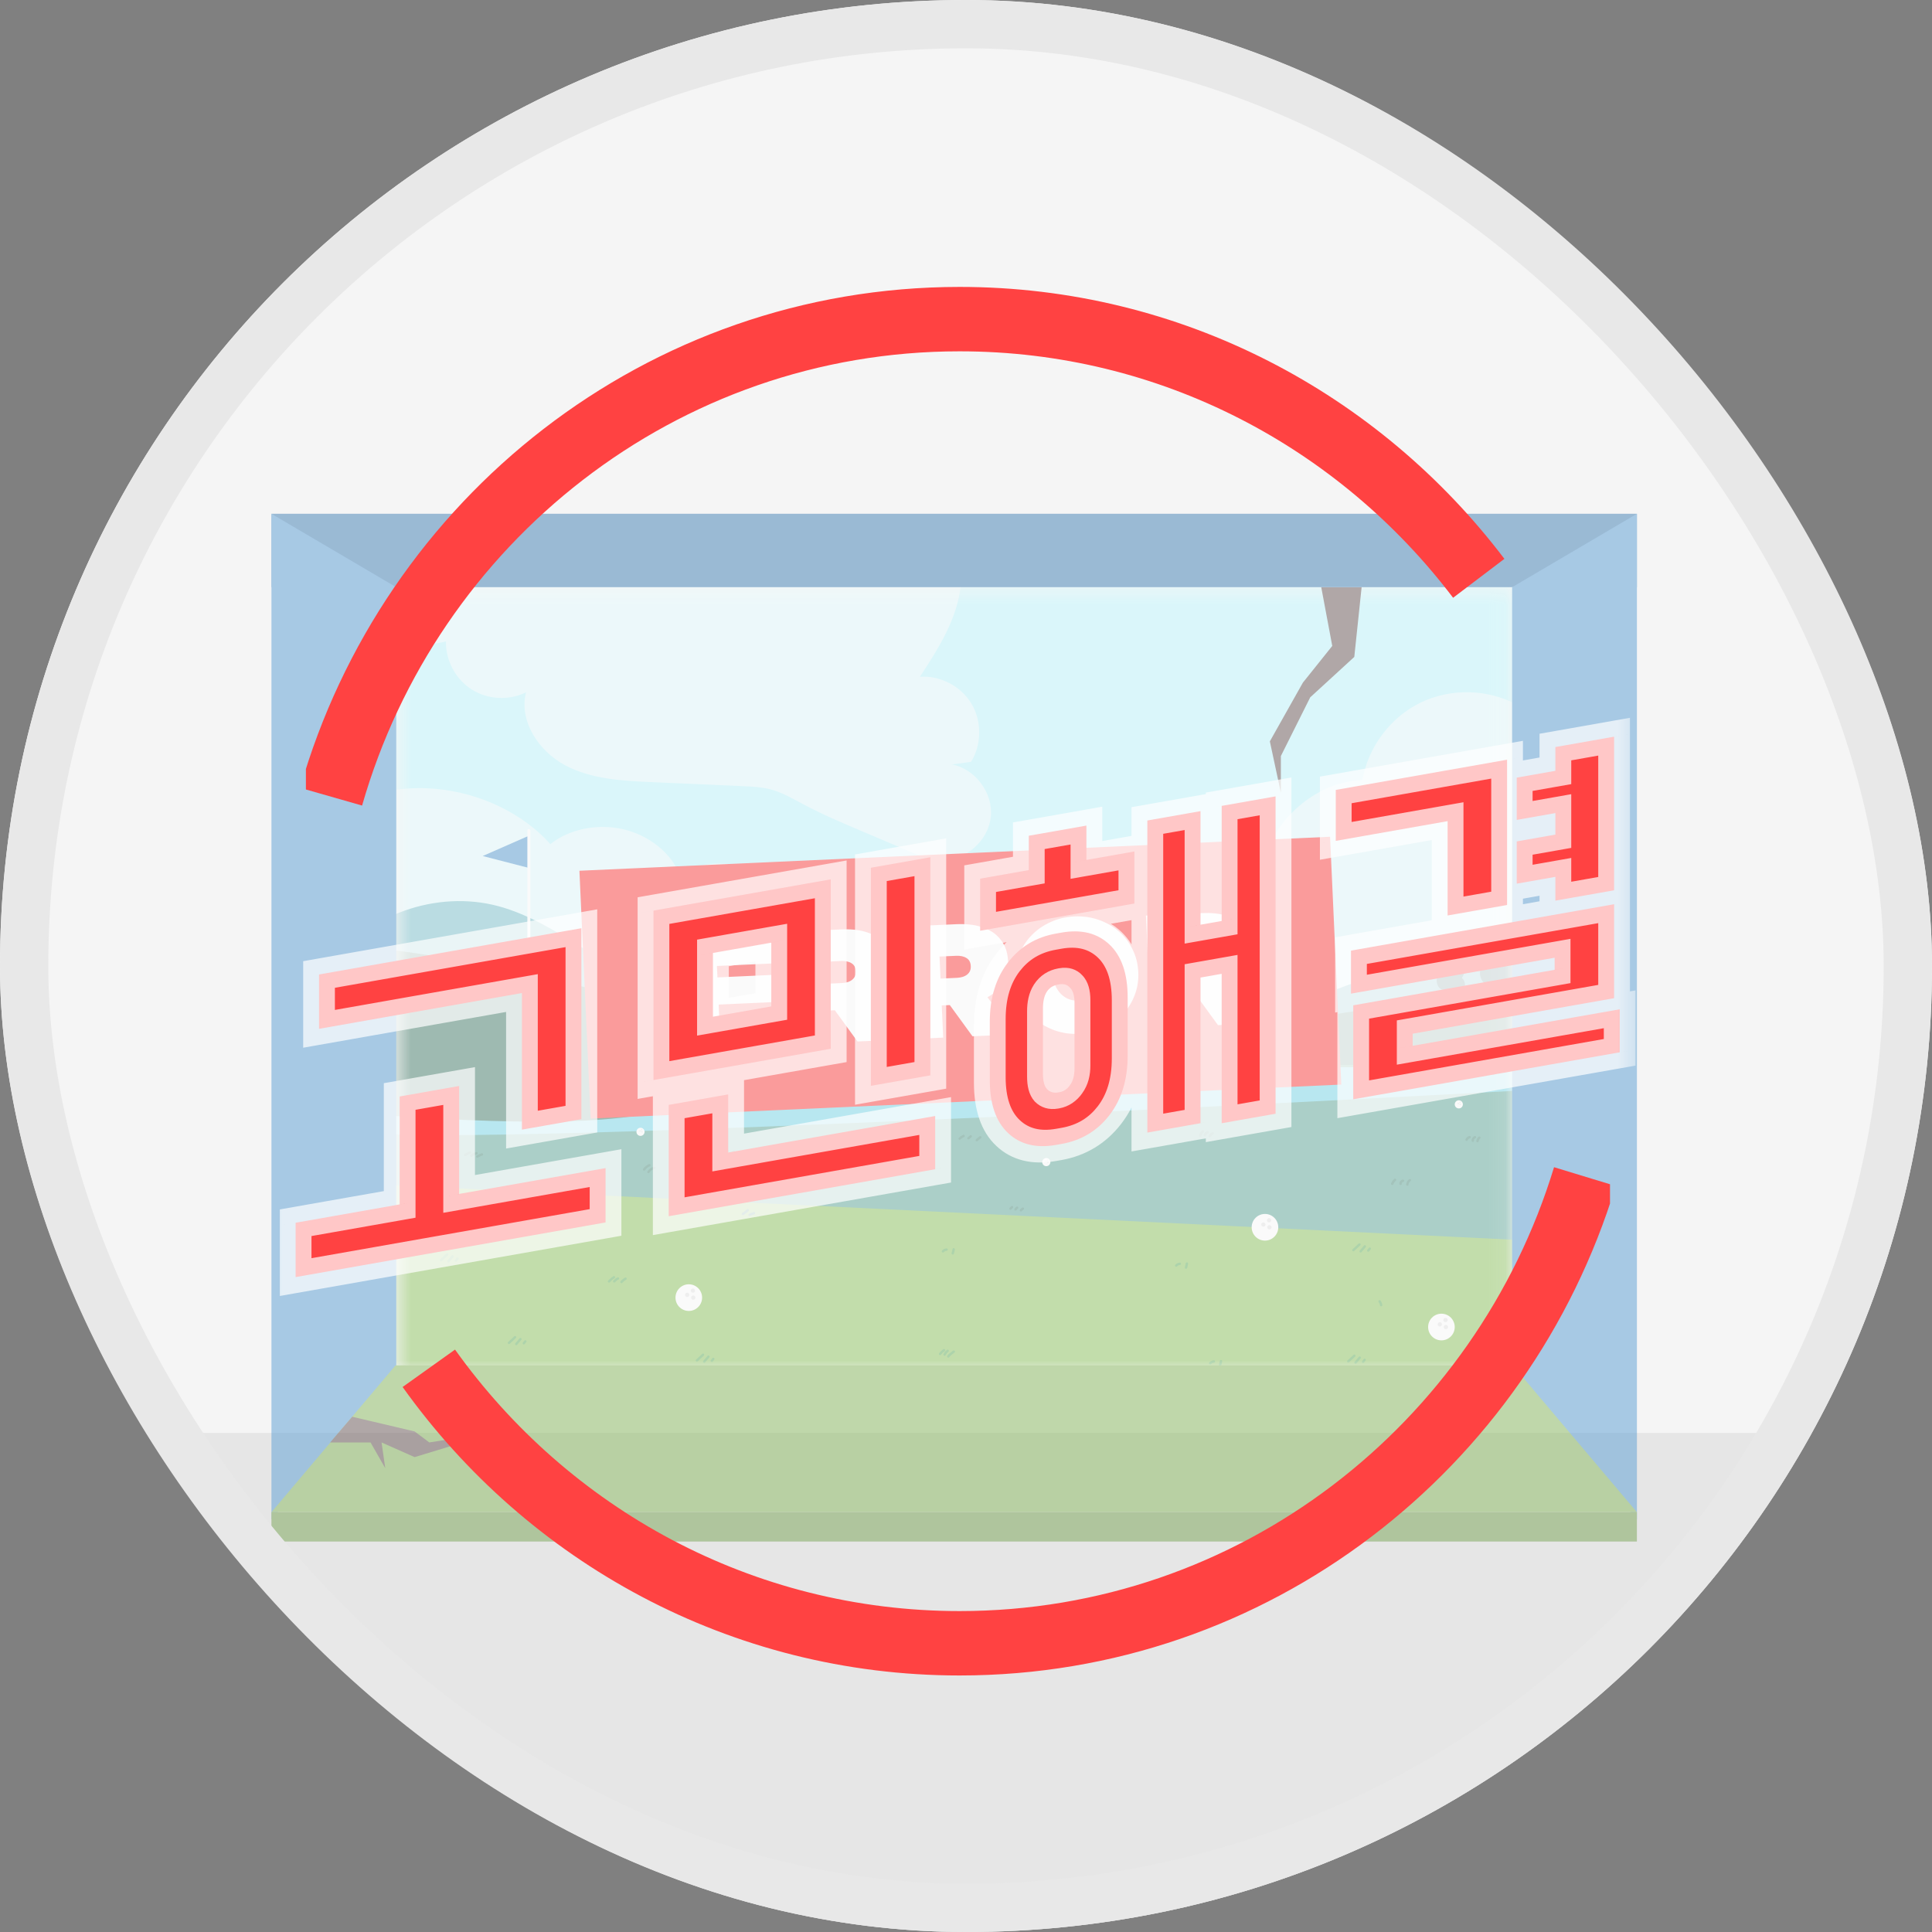 <svg width="120" height="120" viewBox="0 0 120 120" fill="none" xmlns="http://www.w3.org/2000/svg">
<rect x="0" y="0" width="120" height="120" fill="#808080" stroke="none"/>
<g clip-path="url(#clip0_54_3626)">
<rect width="120" height="120" rx="60" fill="#F5F5F5"/>
<rect opacity="0.5" x="-8" y="89" width="137" height="44" fill="#D9D9D9"/>
<g opacity="0.5">
<mask id="mask0_54_3626" style="mask-type:luminance" maskUnits="userSpaceOnUse" x="24" y="36" width="70" height="50">
<path d="M93.924 36.445H24.65V85.175H93.924V36.445Z" fill="white"/>
</mask>
<g mask="url(#mask0_54_3626)">
<mask id="mask1_54_3626" style="mask-type:luminance" maskUnits="userSpaceOnUse" x="23" y="35" width="73" height="52">
<path d="M95.314 35.423H23.385V86.397H95.314V35.423Z" fill="white"/>
</mask>
<g mask="url(#mask1_54_3626)">
<path d="M108.798 35.423H23.385V86.293H108.798V35.423Z" fill="#C0F8FF"/>
<path opacity="0.56" d="M27.698 39.838C27.674 41.018 28.302 42.192 29.297 42.824C30.293 43.456 31.619 43.525 32.674 42.999C32.216 44.789 33.468 46.662 35.097 47.53C36.726 48.398 38.638 48.497 40.481 48.579C42.367 48.662 44.251 48.745 46.137 48.829C46.714 48.855 47.297 48.881 47.856 49.028C48.588 49.221 49.249 49.612 49.917 49.967C51.105 50.597 52.346 51.123 53.585 51.648C54.494 52.034 55.403 52.419 56.312 52.805C57.022 53.106 57.755 53.412 58.526 53.422C60.007 53.442 61.396 52.199 61.543 50.723C61.69 49.247 60.573 47.753 59.118 47.48C59.516 47.426 59.915 47.372 60.313 47.319C60.98 46.242 60.99 44.79 60.337 43.704C59.685 42.618 58.399 41.947 57.137 42.035C58.288 40.275 59.471 38.423 59.676 36.33C59.881 34.236 58.752 31.849 56.704 31.385L22.373 34.315C21.898 35.807 22.303 37.545 23.389 38.67C24.475 39.796 26.194 40.262 27.698 39.838H27.698Z" fill="url(#paint0_linear_54_3626)"/>
<path opacity="0.56" d="M105.896 48.922C105.741 46.305 104.03 43.84 101.635 42.783C99.24 41.727 96.271 42.128 94.24 43.781C92.412 42.787 90.107 42.734 88.236 43.642C86.365 44.55 84.978 46.397 84.624 48.449C81.298 48.588 78.349 51.605 78.28 54.94C76.05 54.601 73.45 54.376 71.857 55.976C70.817 57.021 70.519 58.736 71.147 60.072C70.152 59.958 69.138 59.845 68.154 60.031C67.397 60.173 66.65 60.522 66.132 61.079C63.269 60.002 60.094 59.557 57.053 59.883C56.935 58.291 55.546 56.771 53.729 56.248C51.913 55.725 49.794 56.235 48.664 57.467C48.879 56.164 48.031 54.742 46.636 54.068C45.242 53.394 43.397 53.514 42.224 54.355C41.718 53.016 40.352 51.9 38.745 51.516C37.138 51.131 35.347 51.491 34.185 52.432C32.497 50.538 29.85 49.256 27.099 49.001C24.897 48.796 22.658 49.254 20.85 50.244C20.072 54.315 19.294 58.386 18.515 62.457C35.208 64.546 51.9 66.635 68.592 68.725C69.438 68.83 70.3 68.936 71.13 68.818C71.961 68.7 72.77 68.319 73.113 67.68C73.657 66.662 72.868 65.47 71.934 64.585L105.895 65.722V48.922H105.896Z" fill="url(#paint1_linear_54_3626)"/>
<path d="M101.387 62.592C99.43 60.249 95.597 59.187 92.023 59.322C88.449 59.457 85.072 60.608 81.892 61.892C78.713 63.176 75.603 64.623 72.178 65.433C81.892 64.669 91.652 64.262 101.415 64.214" fill="#6DBCCA"/>
<path d="M39.694 59.804C43.37 59.202 47.069 60.5 50.529 61.88C53.99 63.261 57.552 64.772 61.273 64.614C53.596 64.774 45.916 64.793 38.239 64.67C36.107 64.636 33.814 64.81 31.709 64.507C31.219 62.488 32.674 62.66 34.072 61.963C35.715 61.142 37.788 59.804 39.695 59.804L39.694 59.804Z" fill="#64B0C2"/>
<path d="M45.045 61.432C45.093 61.357 45.126 61.276 45.142 61.189C45.155 61.118 45.147 61.049 45.117 60.981C45.091 60.925 45.01 60.916 45.003 60.86C44.995 60.804 45.016 60.745 45.001 60.687C44.98 60.605 44.939 60.562 44.866 60.563C44.825 60.564 44.815 60.547 44.805 60.512C44.788 60.453 44.761 60.398 44.696 60.376C44.562 60.328 44.413 60.38 44.334 60.501C44.291 60.569 44.265 60.644 44.25 60.722C44.245 60.752 44.235 60.766 44.205 60.769C44.148 60.775 44.109 60.808 44.078 60.852C43.993 60.97 43.989 61.093 44.061 61.216C44.084 61.257 44.083 61.281 44.054 61.318C43.944 61.462 43.932 61.621 44.006 61.784C44.074 61.933 44.204 61.984 44.358 61.988C44.367 61.988 44.375 61.99 44.383 61.99L44.369 62.38C44.367 62.45 44.423 62.509 44.494 62.509H44.557C44.628 62.509 44.685 62.45 44.682 62.38L44.673 62.097C44.692 62.098 44.712 62.096 44.733 62.092C44.737 62.089 44.741 62.088 44.745 62.088C44.77 62.063 44.799 62.041 44.809 62.006C44.822 61.964 44.842 61.96 44.883 61.971C44.995 62.003 45.093 61.961 45.132 61.871C45.187 61.748 45.151 61.575 45.049 61.487C45.023 61.465 45.032 61.452 45.044 61.431L45.045 61.432Z" fill="#48806D"/>
<path d="M46.587 61.576C46.561 61.553 46.57 61.54 46.583 61.52C46.63 61.445 46.663 61.364 46.679 61.277C46.693 61.206 46.684 61.138 46.654 61.07C46.628 61.013 46.547 61.004 46.54 60.948C46.532 60.893 46.553 60.833 46.538 60.775C46.517 60.693 46.476 60.65 46.403 60.651C46.362 60.652 46.352 60.635 46.342 60.6C46.325 60.542 46.298 60.486 46.233 60.464C46.099 60.417 45.95 60.468 45.871 60.59C45.828 60.657 45.802 60.732 45.787 60.81C45.782 60.84 45.773 60.854 45.742 60.857C45.685 60.863 45.647 60.897 45.615 60.941C45.53 61.058 45.526 61.181 45.598 61.304C45.621 61.345 45.62 61.369 45.591 61.406C45.481 61.55 45.469 61.709 45.543 61.872C45.611 62.022 45.741 62.072 45.895 62.076C45.904 62.076 45.912 62.078 45.92 62.078L45.906 62.468C45.904 62.539 45.961 62.597 46.031 62.597H46.094C46.165 62.597 46.222 62.538 46.219 62.468L46.21 62.185C46.229 62.186 46.25 62.184 46.27 62.18C46.274 62.178 46.278 62.177 46.282 62.177C46.307 62.152 46.336 62.129 46.347 62.094C46.359 62.052 46.379 62.048 46.42 62.059C46.532 62.091 46.63 62.049 46.669 61.96C46.724 61.837 46.688 61.663 46.586 61.575L46.587 61.576Z" fill="#48806D"/>
<path d="M20.402 60.046C22.728 56.812 27.137 55.246 30.977 56.29C32.814 56.789 34.462 57.807 36.081 58.812C39.123 60.701 42.165 62.59 45.207 64.479C36.534 63.531 27.861 62.583 19.188 61.635" fill="#80C4CF"/>
<path d="M23.798 60.471L94.956 65.136V66.362H23.798V60.471Z" fill="#5CA287"/>
<path d="M94.675 61.208L62.113 66.144H95.026L94.675 61.208Z" fill="#48806D"/>
<path d="M23.385 65.886L97.159 66.378L95.775 76.778L23.798 74.952L23.385 65.886Z" fill="#7CDAEB"/>
<path d="M95.243 67.688C95.243 67.688 28.63 71.371 22.564 70.318V84.162H91.732L99.925 85.439L95.243 67.688Z" fill="#61AA9C"/>
<path d="M95.775 87.925H23.385V73.568L95.775 77.088V87.925Z" fill="#90C661"/>
<path d="M29.173 71.517C29.061 71.556 28.954 71.607 28.856 71.673C28.824 71.695 28.807 71.74 28.829 71.775C28.85 71.808 28.897 71.825 28.931 71.802C28.977 71.772 29.025 71.744 29.073 71.72C29.085 71.714 29.098 71.708 29.11 71.702C29.116 71.699 29.123 71.696 29.13 71.693C29.133 71.692 29.136 71.69 29.14 71.689C29.131 71.692 29.129 71.693 29.134 71.691C29.16 71.681 29.186 71.671 29.212 71.661C29.249 71.649 29.277 71.609 29.264 71.569C29.253 71.533 29.212 71.503 29.172 71.517L29.173 71.517Z" fill="#529181"/>
<path d="M29.576 71.556C29.453 71.587 29.343 71.652 29.235 71.718C29.202 71.738 29.187 71.785 29.209 71.82C29.23 71.853 29.275 71.868 29.311 71.847C29.361 71.816 29.412 71.785 29.464 71.758C29.477 71.752 29.49 71.746 29.503 71.74C29.51 71.737 29.517 71.733 29.524 71.73C29.506 71.736 29.527 71.729 29.53 71.728C29.558 71.717 29.586 71.707 29.615 71.7C29.653 71.69 29.679 71.646 29.667 71.607C29.655 71.568 29.616 71.545 29.575 71.555L29.576 71.556Z" fill="#529181"/>
<path d="M29.913 71.632C29.808 71.671 29.706 71.717 29.607 71.769C29.572 71.787 29.559 71.838 29.58 71.871C29.603 71.907 29.645 71.918 29.682 71.898C29.728 71.874 29.774 71.851 29.821 71.83C29.833 71.825 29.845 71.819 29.856 71.814C29.86 71.813 29.879 71.804 29.86 71.812C29.866 71.81 29.872 71.807 29.878 71.805C29.902 71.795 29.927 71.785 29.952 71.776C29.97 71.769 29.986 71.76 29.996 71.742C30.006 71.726 30.01 71.702 30.004 71.684C29.992 71.648 29.951 71.617 29.912 71.631L29.913 71.632Z" fill="#529181"/>
<path d="M33.888 74.449C33.77 74.517 33.662 74.602 33.567 74.7C33.54 74.728 33.538 74.778 33.567 74.805C33.597 74.832 33.644 74.835 33.673 74.805C33.717 74.759 33.765 74.717 33.815 74.677C33.823 74.67 33.805 74.685 33.813 74.679C33.816 74.677 33.819 74.674 33.821 74.672C33.828 74.667 33.834 74.663 33.84 74.658C33.853 74.648 33.867 74.639 33.88 74.63C33.907 74.612 33.935 74.595 33.963 74.579C33.997 74.559 34.011 74.51 33.99 74.476C33.968 74.442 33.924 74.428 33.888 74.449H33.888Z" fill="#529181"/>
<path d="M34.206 74.482C34.128 74.526 34.048 74.569 33.97 74.613C33.936 74.632 33.922 74.682 33.943 74.715C33.965 74.75 34.009 74.762 34.045 74.742C34.124 74.699 34.203 74.655 34.281 74.611C34.316 74.593 34.33 74.543 34.308 74.509C34.286 74.474 34.243 74.462 34.206 74.482Z" fill="#529181"/>
<path d="M40.299 72.308C40.155 72.369 40.034 72.473 39.946 72.601C39.923 72.633 39.939 72.685 39.973 72.703C40.011 72.723 40.051 72.71 40.075 72.676C40.08 72.669 40.085 72.661 40.09 72.654C40.092 72.653 40.101 72.64 40.094 72.65C40.087 72.659 40.097 72.645 40.098 72.644C40.108 72.631 40.12 72.618 40.132 72.605C40.155 72.58 40.18 72.556 40.207 72.535C40.21 72.532 40.215 72.53 40.218 72.527C40.215 72.53 40.207 72.535 40.215 72.529C40.222 72.524 40.229 72.518 40.236 72.513C40.251 72.503 40.265 72.494 40.281 72.485C40.31 72.467 40.342 72.451 40.374 72.438C40.39 72.431 40.404 72.409 40.409 72.393C40.413 72.375 40.411 72.351 40.401 72.335C40.391 72.319 40.376 72.305 40.356 72.3C40.335 72.296 40.319 72.299 40.299 72.308V72.308Z" fill="#529181"/>
<path d="M40.623 72.468C40.453 72.5 40.3 72.61 40.212 72.759C40.192 72.792 40.203 72.842 40.239 72.861C40.274 72.88 40.319 72.87 40.34 72.834C40.35 72.818 40.36 72.803 40.371 72.788C40.366 72.794 40.379 72.776 40.371 72.788C40.374 72.784 40.377 72.781 40.38 72.777C40.386 72.77 40.392 72.763 40.399 72.756C40.411 72.742 40.425 72.729 40.438 72.717C40.444 72.712 40.453 72.702 40.46 72.699C40.452 72.705 40.453 72.702 40.46 72.699C40.464 72.697 40.467 72.694 40.471 72.691C40.487 72.681 40.502 72.671 40.519 72.662C40.527 72.657 40.535 72.653 40.544 72.649C40.547 72.647 40.55 72.646 40.553 72.644C40.554 72.644 40.57 72.636 40.56 72.641C40.55 72.645 40.564 72.639 40.566 72.638C40.571 72.637 40.575 72.635 40.579 72.633C40.588 72.63 40.597 72.628 40.606 72.625C40.624 72.619 40.643 72.615 40.662 72.611C40.701 72.603 40.726 72.555 40.715 72.518C40.701 72.477 40.664 72.459 40.623 72.466L40.623 72.468Z" fill="#529181"/>
<path d="M45.198 71.421C45.124 71.445 45.054 71.479 44.991 71.523C44.974 71.534 44.962 71.548 44.956 71.567C44.951 71.585 44.954 71.609 44.964 71.625C44.974 71.641 44.989 71.655 45.009 71.66C45.028 71.664 45.049 71.663 45.066 71.652C45.109 71.623 45.154 71.599 45.201 71.579C45.195 71.581 45.189 71.584 45.183 71.586C45.201 71.579 45.219 71.572 45.237 71.565C45.256 71.559 45.272 71.548 45.282 71.531C45.292 71.515 45.296 71.491 45.29 71.473C45.284 71.455 45.273 71.437 45.255 71.428C45.239 71.419 45.217 71.414 45.198 71.421Z" fill="#529181"/>
<path d="M45.543 71.457C45.463 71.503 45.386 71.554 45.312 71.608C45.295 71.62 45.283 71.632 45.277 71.653C45.272 71.671 45.275 71.695 45.285 71.711C45.295 71.727 45.31 71.741 45.33 71.745C45.348 71.749 45.371 71.749 45.387 71.738C45.462 71.683 45.539 71.633 45.619 71.587C45.653 71.567 45.667 71.518 45.646 71.485C45.624 71.45 45.58 71.437 45.544 71.458L45.543 71.457Z" fill="#529181"/>
<path d="M45.866 71.511C45.803 71.558 45.74 71.605 45.676 71.652C45.66 71.664 45.648 71.677 45.642 71.697C45.637 71.715 45.64 71.739 45.65 71.755C45.66 71.771 45.675 71.785 45.694 71.789C45.713 71.793 45.736 71.793 45.752 71.782C45.815 71.735 45.879 71.688 45.942 71.641C45.958 71.629 45.971 71.616 45.976 71.596C45.981 71.578 45.978 71.554 45.968 71.538C45.958 71.522 45.943 71.508 45.924 71.504C45.905 71.5 45.882 71.5 45.866 71.511Z" fill="#529181"/>
<path d="M46.39 75.119C46.367 75.139 46.344 75.16 46.32 75.179C46.307 75.189 46.295 75.199 46.283 75.209C46.277 75.214 46.272 75.219 46.266 75.223C46.263 75.226 46.26 75.228 46.257 75.23C46.263 75.225 46.264 75.225 46.257 75.23C46.207 75.268 46.156 75.304 46.103 75.338C46.071 75.359 46.054 75.405 46.077 75.44C46.097 75.473 46.144 75.49 46.178 75.467C46.29 75.395 46.396 75.313 46.496 75.224C46.525 75.198 46.524 75.145 46.496 75.118C46.465 75.09 46.421 75.091 46.39 75.118L46.39 75.119Z" fill="#529181"/>
<path d="M46.812 75.278C46.721 75.313 46.631 75.349 46.54 75.385C46.521 75.392 46.506 75.401 46.495 75.419C46.486 75.435 46.482 75.459 46.488 75.477C46.499 75.512 46.541 75.545 46.58 75.529C46.67 75.493 46.761 75.458 46.852 75.422C46.871 75.415 46.886 75.406 46.896 75.388C46.906 75.372 46.91 75.348 46.904 75.33C46.892 75.294 46.851 75.262 46.812 75.278Z" fill="#529181"/>
<path d="M60.24 70.528L60.098 70.646C60.084 70.658 60.076 70.681 60.076 70.699C60.076 70.717 60.084 70.739 60.098 70.752C60.112 70.765 60.131 70.775 60.151 70.774C60.157 70.773 60.164 70.772 60.171 70.771C60.183 70.768 60.194 70.761 60.204 70.752C60.251 70.712 60.298 70.673 60.345 70.633C60.359 70.622 60.367 70.598 60.367 70.58C60.367 70.562 60.359 70.54 60.345 70.528C60.331 70.514 60.312 70.504 60.293 70.505C60.286 70.507 60.279 70.507 60.273 70.508C60.26 70.511 60.249 70.518 60.24 70.528Z" fill="#529181"/>
<path d="M60.847 70.577C60.766 70.633 60.689 70.695 60.618 70.764C60.59 70.792 60.589 70.843 60.618 70.87C60.648 70.898 60.694 70.899 60.724 70.87C60.768 70.827 60.815 70.786 60.864 70.748L60.849 70.759C60.873 70.741 60.898 70.723 60.923 70.706C60.94 70.694 60.952 70.681 60.957 70.661C60.962 70.643 60.96 70.619 60.95 70.603C60.93 70.571 60.882 70.552 60.848 70.576L60.847 70.577Z" fill="#529181"/>
<path d="M59.816 70.488C59.72 70.534 59.632 70.596 59.554 70.669C59.525 70.696 59.525 70.748 59.554 70.775C59.585 70.803 59.629 70.803 59.659 70.775C59.677 70.758 59.696 70.742 59.715 70.726C59.72 70.723 59.724 70.719 59.728 70.715C59.726 70.717 59.716 70.725 59.724 70.719C59.727 70.717 59.73 70.714 59.733 70.713C59.742 70.705 59.752 70.698 59.763 70.691C59.804 70.663 59.846 70.638 59.891 70.617C59.926 70.599 59.938 70.546 59.918 70.514C59.894 70.479 59.853 70.469 59.816 70.488Z" fill="#529181"/>
<path d="M62.805 74.922C62.773 74.954 62.742 74.985 62.71 75.016C62.696 75.03 62.688 75.05 62.688 75.069C62.688 75.08 62.69 75.089 62.694 75.098C62.697 75.108 62.702 75.115 62.71 75.122C62.724 75.135 62.743 75.145 62.763 75.144C62.782 75.143 62.801 75.136 62.815 75.122C62.847 75.091 62.879 75.059 62.91 75.028C62.924 75.014 62.932 74.994 62.932 74.975C62.932 74.964 62.93 74.955 62.926 74.946C62.923 74.936 62.918 74.928 62.91 74.922C62.896 74.909 62.878 74.899 62.858 74.9C62.838 74.901 62.819 74.908 62.805 74.922Z" fill="#529181"/>
<path d="M63.14 74.946C63.087 74.981 63.042 75.026 63.008 75.081C62.998 75.098 62.996 75.121 63.001 75.139C63.006 75.156 63.019 75.175 63.035 75.184C63.053 75.193 63.074 75.198 63.093 75.191C63.112 75.185 63.127 75.174 63.138 75.157C63.144 75.146 63.151 75.137 63.158 75.127C63.154 75.132 63.15 75.137 63.147 75.142C63.165 75.118 63.186 75.097 63.209 75.079L63.194 75.091C63.201 75.085 63.209 75.08 63.216 75.075C63.232 75.064 63.245 75.049 63.25 75.03C63.253 75.02 63.254 75.01 63.252 75C63.252 74.99 63.248 74.98 63.243 74.972C63.232 74.956 63.218 74.942 63.198 74.938C63.179 74.933 63.157 74.934 63.14 74.945L63.14 74.946Z" fill="#529181"/>
<path d="M63.495 75.006C63.466 75.022 63.44 75.042 63.415 75.063C63.394 75.081 63.376 75.1 63.359 75.122C63.351 75.129 63.346 75.137 63.343 75.146C63.339 75.155 63.336 75.164 63.337 75.175C63.337 75.193 63.345 75.215 63.359 75.228C63.373 75.241 63.392 75.251 63.411 75.25C63.418 75.249 63.425 75.248 63.431 75.247C63.444 75.244 63.455 75.237 63.464 75.228C63.484 75.201 63.508 75.178 63.535 75.157L63.52 75.169C63.536 75.156 63.553 75.145 63.571 75.135C63.587 75.126 63.6 75.109 63.605 75.091C63.61 75.073 63.608 75.049 63.598 75.033C63.587 75.017 63.573 75.003 63.553 74.998C63.533 74.994 63.514 74.996 63.495 75.006L63.495 75.006Z" fill="#529181"/>
<path d="M74.654 70.221C74.568 70.302 74.505 70.409 74.478 70.525C74.469 70.562 74.49 70.607 74.53 70.617C74.568 70.626 74.612 70.605 74.622 70.564C74.628 70.539 74.636 70.514 74.645 70.491C74.646 70.488 74.65 70.478 74.645 70.489C74.64 70.501 74.646 70.488 74.647 70.486C74.649 70.481 74.651 70.476 74.654 70.47C74.66 70.458 74.666 70.447 74.672 70.435C74.679 70.424 74.685 70.414 74.692 70.403C74.696 70.398 74.7 70.392 74.704 70.387C74.705 70.384 74.707 70.382 74.709 70.38C74.708 70.382 74.699 70.392 74.706 70.384C74.723 70.364 74.74 70.344 74.76 70.326C74.788 70.299 74.788 70.247 74.76 70.22C74.729 70.192 74.684 70.192 74.654 70.22V70.221Z" fill="#529181"/>
<path d="M74.964 70.257C74.921 70.277 74.882 70.308 74.849 70.342C74.831 70.361 74.815 70.382 74.801 70.404C74.786 70.427 74.775 70.452 74.764 70.478C74.758 70.495 74.763 70.52 74.772 70.535C74.781 70.551 74.799 70.566 74.817 70.57C74.836 70.574 74.857 70.573 74.874 70.562L74.889 70.551C74.899 70.541 74.905 70.531 74.909 70.518C74.909 70.516 74.91 70.514 74.911 70.513C74.908 70.519 74.906 70.525 74.903 70.531C74.914 70.505 74.929 70.481 74.946 70.458C74.942 70.463 74.938 70.468 74.934 70.473C74.952 70.45 74.972 70.429 74.995 70.411L74.981 70.423C74.999 70.408 75.019 70.396 75.04 70.386C75.056 70.378 75.07 70.358 75.075 70.341C75.079 70.323 75.077 70.299 75.067 70.283C75.057 70.267 75.042 70.253 75.022 70.249C75.002 70.244 74.984 70.247 74.965 70.256L74.964 70.257Z" fill="#529181"/>
<path d="M75.302 70.322C75.276 70.333 75.251 70.344 75.228 70.359C75.205 70.374 75.184 70.391 75.164 70.41C75.128 70.444 75.097 70.485 75.076 70.529C75.067 70.548 75.063 70.567 75.069 70.587C75.074 70.605 75.087 70.624 75.103 70.632C75.12 70.641 75.141 70.646 75.161 70.64C75.178 70.634 75.197 70.623 75.206 70.605C75.216 70.582 75.229 70.561 75.245 70.541C75.241 70.546 75.237 70.551 75.233 70.556C75.252 70.533 75.273 70.512 75.296 70.494C75.291 70.498 75.286 70.501 75.281 70.505C75.305 70.487 75.33 70.472 75.358 70.46C75.352 70.462 75.346 70.465 75.34 70.467C75.341 70.467 75.341 70.467 75.342 70.466C75.352 70.464 75.361 70.459 75.368 70.453C75.376 70.447 75.382 70.44 75.387 70.432C75.397 70.416 75.4 70.392 75.395 70.374C75.389 70.356 75.378 70.338 75.36 70.329C75.344 70.321 75.321 70.314 75.302 70.322L75.302 70.322Z" fill="#529181"/>
<path d="M86.595 73.229C86.506 73.304 86.441 73.402 86.399 73.511C86.393 73.528 86.398 73.553 86.407 73.569C86.416 73.584 86.434 73.599 86.452 73.603C86.471 73.608 86.493 73.607 86.509 73.596C86.527 73.585 86.536 73.57 86.544 73.551C86.547 73.543 86.55 73.535 86.553 73.528C86.55 73.534 86.548 73.54 86.545 73.546C86.564 73.503 86.587 73.462 86.614 73.425C86.616 73.423 86.618 73.42 86.619 73.418C86.625 73.41 86.616 73.422 86.615 73.424C86.617 73.419 86.622 73.415 86.626 73.411C86.633 73.402 86.641 73.393 86.649 73.384C86.665 73.367 86.683 73.35 86.701 73.335C86.715 73.323 86.723 73.3 86.723 73.282C86.723 73.265 86.715 73.242 86.701 73.229C86.669 73.2 86.627 73.202 86.596 73.229L86.595 73.229Z" fill="#529181"/>
<path d="M87.144 73.265C87.107 73.268 87.074 73.277 87.042 73.296C87.017 73.31 86.994 73.33 86.977 73.352C86.955 73.379 86.938 73.408 86.927 73.443C86.916 73.478 86.917 73.513 86.922 73.549C86.925 73.566 86.942 73.586 86.957 73.594C86.972 73.604 86.996 73.608 87.014 73.602C87.032 73.596 87.05 73.585 87.059 73.567C87.062 73.561 87.064 73.555 87.067 73.549C87.07 73.536 87.07 73.523 87.067 73.51V73.507C87.067 73.514 87.068 73.52 87.069 73.527C87.067 73.514 87.067 73.501 87.069 73.488C87.068 73.495 87.067 73.502 87.067 73.508C87.069 73.494 87.073 73.479 87.078 73.466C87.076 73.472 87.073 73.478 87.07 73.484C87.076 73.469 87.085 73.456 87.094 73.443C87.09 73.448 87.086 73.453 87.083 73.458C87.093 73.446 87.104 73.435 87.116 73.425L87.101 73.437C87.112 73.428 87.124 73.421 87.137 73.416C87.131 73.418 87.125 73.421 87.119 73.423C87.132 73.418 87.146 73.414 87.159 73.412C87.153 73.413 87.146 73.414 87.139 73.415C87.141 73.415 87.143 73.415 87.144 73.414C87.165 73.412 87.182 73.407 87.197 73.392C87.21 73.379 87.22 73.358 87.219 73.34C87.218 73.32 87.212 73.3 87.197 73.287C87.183 73.274 87.164 73.263 87.144 73.265H87.144Z" fill="#529181"/>
<path d="M87.531 73.239C87.415 73.313 87.342 73.441 87.339 73.578C87.338 73.617 87.374 73.655 87.414 73.653C87.455 73.651 87.488 73.62 87.489 73.578C87.489 73.571 87.489 73.564 87.49 73.557C87.49 73.554 87.49 73.551 87.491 73.548C87.492 73.535 87.488 73.563 87.49 73.554C87.492 73.541 87.494 73.529 87.498 73.517C87.501 73.506 87.504 73.492 87.51 73.48C87.508 73.485 87.503 73.496 87.508 73.485C87.509 73.482 87.51 73.48 87.511 73.477C87.514 73.471 87.518 73.465 87.521 73.459C87.527 73.448 87.534 73.437 87.541 73.427C87.548 73.418 87.541 73.427 87.538 73.431C87.54 73.429 87.541 73.426 87.543 73.424C87.547 73.419 87.552 73.414 87.556 73.409C87.565 73.4 87.574 73.391 87.583 73.383C87.586 73.381 87.589 73.378 87.591 73.376C87.598 73.371 87.575 73.388 87.588 73.379C87.593 73.375 87.599 73.371 87.605 73.368C87.638 73.347 87.654 73.301 87.632 73.266C87.611 73.233 87.565 73.216 87.53 73.239L87.531 73.239Z" fill="#529181"/>
<path d="M91.263 70.557C91.207 70.569 91.157 70.598 91.114 70.635C91.071 70.672 91.041 70.72 91.02 70.773C91.014 70.79 91.019 70.816 91.028 70.831C91.037 70.847 91.055 70.862 91.073 70.865C91.091 70.87 91.113 70.869 91.13 70.858L91.145 70.847C91.155 70.837 91.161 70.826 91.165 70.814C91.166 70.811 91.167 70.809 91.168 70.806C91.165 70.812 91.163 70.818 91.16 70.824C91.169 70.803 91.18 70.784 91.194 70.766C91.19 70.771 91.186 70.776 91.183 70.781C91.197 70.762 91.214 70.746 91.233 70.731C91.228 70.735 91.223 70.739 91.218 70.743C91.236 70.729 91.255 70.718 91.276 70.709C91.27 70.712 91.264 70.714 91.258 70.716C91.273 70.71 91.288 70.706 91.303 70.702C91.342 70.694 91.368 70.647 91.356 70.61C91.343 70.57 91.305 70.548 91.264 70.557L91.263 70.557Z" fill="#529181"/>
<path d="M91.591 70.561C91.529 70.583 91.477 70.625 91.443 70.681C91.427 70.707 91.416 70.735 91.409 70.764C91.401 70.801 91.402 70.834 91.407 70.871C91.41 70.889 91.427 70.908 91.442 70.916C91.458 70.926 91.481 70.93 91.499 70.924C91.517 70.918 91.535 70.907 91.544 70.889C91.554 70.871 91.555 70.853 91.552 70.832C91.552 70.83 91.551 70.828 91.551 70.826C91.552 70.832 91.553 70.839 91.553 70.846C91.551 70.83 91.552 70.813 91.553 70.797C91.552 70.804 91.551 70.811 91.551 70.817C91.553 70.8 91.558 70.784 91.564 70.768C91.562 70.774 91.559 70.78 91.557 70.786C91.564 70.769 91.573 70.753 91.584 70.738C91.58 70.743 91.576 70.748 91.573 70.753C91.584 70.739 91.597 70.726 91.611 70.715C91.606 70.719 91.601 70.723 91.596 70.726C91.608 70.717 91.621 70.71 91.635 70.704C91.629 70.706 91.623 70.709 91.617 70.711C91.621 70.709 91.626 70.707 91.631 70.706C91.649 70.699 91.665 70.689 91.676 70.671C91.685 70.655 91.689 70.631 91.683 70.613C91.671 70.576 91.631 70.547 91.591 70.561L91.591 70.561Z" fill="#529181"/>
<path d="M91.831 70.608C91.761 70.672 91.711 70.763 91.698 70.857C91.695 70.877 91.694 70.895 91.705 70.914C91.714 70.93 91.732 70.945 91.75 70.949C91.769 70.953 91.791 70.952 91.808 70.941C91.823 70.931 91.839 70.915 91.842 70.896C91.846 70.865 91.854 70.836 91.866 70.807C91.864 70.813 91.861 70.819 91.859 70.825C91.871 70.797 91.886 70.771 91.904 70.747L91.893 70.762C91.906 70.744 91.921 70.728 91.938 70.714C91.967 70.688 91.966 70.635 91.938 70.608C91.906 70.58 91.863 70.58 91.832 70.608H91.831Z" fill="#529181"/>
<g style="mix-blend-mode:multiply">
<path d="M38.097 79.267C37.978 79.343 37.869 79.435 37.774 79.539C37.748 79.568 37.743 79.617 37.774 79.645C37.803 79.671 37.852 79.676 37.879 79.645C37.924 79.595 37.972 79.549 38.023 79.506C38.035 79.496 38.048 79.485 38.06 79.475C38.063 79.472 38.066 79.47 38.069 79.468C38.058 79.476 38.076 79.462 38.069 79.468C38.075 79.463 38.082 79.458 38.089 79.453C38.116 79.433 38.144 79.414 38.172 79.395C38.205 79.374 38.221 79.328 38.199 79.293C38.178 79.26 38.132 79.244 38.097 79.266V79.267Z" fill="#65B261"/>
</g>
<g style="mix-blend-mode:multiply">
<path d="M38.348 79.342C38.254 79.39 38.168 79.456 38.097 79.534C38.071 79.563 38.067 79.612 38.097 79.64C38.126 79.667 38.175 79.671 38.203 79.64C38.235 79.604 38.271 79.571 38.309 79.542C38.304 79.546 38.299 79.55 38.294 79.553C38.334 79.522 38.378 79.495 38.423 79.471C38.458 79.453 38.471 79.401 38.45 79.369C38.427 79.334 38.385 79.323 38.348 79.342Z" fill="#65B261"/>
</g>
<g style="mix-blend-mode:multiply">
<path d="M38.815 79.356C38.715 79.414 38.623 79.489 38.546 79.574C38.519 79.603 38.515 79.652 38.546 79.68C38.575 79.707 38.623 79.711 38.651 79.68C38.688 79.64 38.727 79.602 38.769 79.568C38.774 79.564 38.779 79.559 38.785 79.555C38.792 79.549 38.782 79.557 38.78 79.559C38.783 79.557 38.786 79.555 38.789 79.552C38.799 79.544 38.81 79.537 38.821 79.529C38.844 79.514 38.867 79.499 38.891 79.485C38.925 79.465 38.94 79.416 38.918 79.382C38.896 79.349 38.852 79.335 38.816 79.356H38.815Z" fill="#65B261"/>
</g>
<g style="mix-blend-mode:multiply">
<path d="M43.615 84.092C43.488 84.21 43.362 84.328 43.235 84.446C43.206 84.472 43.206 84.525 43.235 84.551C43.266 84.58 43.31 84.58 43.34 84.551C43.467 84.434 43.593 84.316 43.72 84.198C43.749 84.171 43.749 84.119 43.72 84.092C43.69 84.064 43.645 84.064 43.615 84.092Z" fill="#65B261"/>
</g>
<g style="mix-blend-mode:multiply">
<path d="M43.948 84.212C43.861 84.315 43.774 84.418 43.688 84.52C43.662 84.55 43.656 84.597 43.688 84.626C43.715 84.651 43.766 84.657 43.793 84.626C43.88 84.523 43.967 84.42 44.053 84.318C44.079 84.288 44.085 84.241 44.053 84.212C44.025 84.187 43.975 84.18 43.948 84.212Z" fill="#65B261"/>
</g>
<g style="mix-blend-mode:multiply">
<path d="M44.252 84.352C44.221 84.392 44.189 84.431 44.158 84.471C44.151 84.478 44.145 84.486 44.142 84.495C44.138 84.504 44.136 84.513 44.136 84.524C44.136 84.542 44.144 84.564 44.158 84.577C44.172 84.59 44.191 84.6 44.211 84.599C44.229 84.598 44.252 84.592 44.263 84.577C44.295 84.537 44.326 84.498 44.358 84.458C44.365 84.451 44.37 84.443 44.373 84.434C44.377 84.425 44.38 84.415 44.379 84.405C44.379 84.386 44.371 84.364 44.358 84.352C44.343 84.339 44.325 84.329 44.305 84.33C44.286 84.331 44.264 84.336 44.252 84.352Z" fill="#65B261"/>
</g>
<g style="mix-blend-mode:multiply">
<path d="M27.724 77.861C27.598 77.979 27.471 78.097 27.344 78.215C27.316 78.241 27.316 78.294 27.344 78.32C27.375 78.349 27.419 78.349 27.45 78.32C27.577 78.203 27.703 78.085 27.83 77.967C27.859 77.941 27.859 77.888 27.83 77.861C27.799 77.833 27.755 77.833 27.724 77.861Z" fill="#65B261"/>
</g>
<g style="mix-blend-mode:multiply">
<path d="M28.057 77.981L27.797 78.289C27.771 78.319 27.765 78.365 27.797 78.394C27.825 78.42 27.875 78.426 27.902 78.394L28.162 78.087C28.188 78.057 28.194 78.01 28.162 77.981C28.135 77.956 28.084 77.949 28.057 77.981Z" fill="#65B261"/>
</g>
<g style="mix-blend-mode:multiply">
<path d="M28.361 78.121C28.33 78.161 28.299 78.2 28.267 78.24C28.26 78.247 28.255 78.255 28.252 78.264C28.247 78.273 28.245 78.282 28.245 78.293C28.245 78.311 28.253 78.333 28.267 78.346C28.282 78.359 28.3 78.369 28.32 78.368C28.338 78.367 28.361 78.361 28.373 78.346C28.404 78.306 28.436 78.267 28.467 78.227C28.474 78.22 28.479 78.212 28.482 78.203C28.487 78.194 28.489 78.184 28.489 78.174C28.489 78.155 28.481 78.133 28.467 78.121C28.452 78.108 28.434 78.098 28.414 78.099C28.396 78.1 28.373 78.106 28.361 78.121Z" fill="#65B261"/>
</g>
<g style="mix-blend-mode:multiply">
<path d="M31.939 83.002C31.812 83.119 31.686 83.238 31.559 83.355C31.53 83.382 31.53 83.434 31.559 83.461C31.59 83.489 31.634 83.489 31.665 83.461C31.792 83.343 31.918 83.225 32.045 83.107C32.074 83.081 32.074 83.028 32.045 83.002C32.014 82.973 31.97 82.973 31.939 83.002Z" fill="#65B261"/>
</g>
<g style="mix-blend-mode:multiply">
<path d="M32.272 83.122C32.185 83.225 32.098 83.327 32.012 83.43C31.986 83.459 31.98 83.506 32.012 83.535C32.039 83.561 32.09 83.567 32.117 83.535C32.204 83.433 32.291 83.33 32.377 83.228C32.403 83.198 32.409 83.151 32.377 83.122C32.349 83.097 32.299 83.09 32.272 83.122Z" fill="#65B261"/>
</g>
<g style="mix-blend-mode:multiply">
<path d="M32.576 83.261C32.544 83.301 32.513 83.341 32.482 83.381C32.474 83.388 32.469 83.396 32.466 83.405C32.462 83.414 32.459 83.423 32.46 83.433C32.46 83.452 32.468 83.474 32.482 83.486C32.496 83.499 32.514 83.509 32.534 83.508C32.553 83.507 32.575 83.502 32.587 83.486C32.618 83.447 32.65 83.407 32.681 83.367C32.689 83.36 32.694 83.352 32.697 83.343C32.701 83.334 32.704 83.325 32.703 83.314C32.703 83.296 32.695 83.274 32.681 83.261C32.667 83.249 32.648 83.239 32.629 83.24C32.61 83.241 32.588 83.246 32.576 83.261Z" fill="#65B261"/>
</g>
<g style="mix-blend-mode:multiply">
<path d="M84.388 77.243C84.261 77.36 84.134 77.478 84.007 77.596C83.979 77.622 83.979 77.675 84.007 77.702C84.038 77.73 84.083 77.73 84.113 77.702C84.24 77.584 84.366 77.466 84.493 77.348C84.522 77.322 84.522 77.269 84.493 77.243C84.462 77.214 84.418 77.214 84.388 77.243Z" fill="#65B261"/>
</g>
<g style="mix-blend-mode:multiply">
<path d="M84.72 77.362C84.633 77.465 84.546 77.568 84.46 77.67C84.434 77.7 84.428 77.747 84.46 77.775C84.488 77.801 84.538 77.807 84.565 77.775C84.652 77.673 84.739 77.57 84.826 77.468C84.851 77.438 84.857 77.391 84.826 77.362C84.798 77.337 84.747 77.33 84.72 77.362Z" fill="#65B261"/>
</g>
<g style="mix-blend-mode:multiply">
<path d="M85.025 77.502C84.993 77.542 84.962 77.582 84.931 77.621C84.923 77.628 84.918 77.636 84.915 77.645C84.911 77.654 84.908 77.664 84.909 77.674C84.909 77.693 84.917 77.715 84.931 77.727C84.945 77.74 84.963 77.75 84.983 77.749C85.002 77.748 85.024 77.743 85.036 77.727C85.067 77.687 85.099 77.648 85.13 77.608C85.138 77.601 85.143 77.593 85.146 77.584C85.15 77.575 85.153 77.566 85.152 77.555C85.152 77.537 85.144 77.515 85.13 77.502C85.116 77.489 85.097 77.479 85.077 77.48C85.059 77.481 85.037 77.487 85.025 77.502Z" fill="#65B261"/>
</g>
<g style="mix-blend-mode:multiply">
<path d="M84.069 84.152C83.942 84.27 83.816 84.388 83.689 84.505C83.66 84.532 83.66 84.585 83.689 84.611C83.72 84.64 83.764 84.64 83.795 84.611C83.921 84.493 84.048 84.375 84.175 84.258C84.204 84.231 84.204 84.178 84.175 84.152C84.144 84.124 84.1 84.124 84.069 84.152Z" fill="#65B261"/>
</g>
<g style="mix-blend-mode:multiply">
<path d="M84.402 84.272L84.142 84.58C84.117 84.61 84.111 84.657 84.142 84.686C84.17 84.711 84.221 84.717 84.247 84.686L84.508 84.378C84.533 84.348 84.539 84.301 84.508 84.272C84.48 84.247 84.429 84.24 84.402 84.272Z" fill="#65B261"/>
</g>
<g style="mix-blend-mode:multiply">
<path d="M84.706 84.412C84.675 84.452 84.643 84.491 84.612 84.531C84.605 84.538 84.6 84.546 84.597 84.555C84.592 84.564 84.59 84.573 84.59 84.584C84.59 84.602 84.598 84.624 84.612 84.637C84.626 84.65 84.645 84.659 84.665 84.659C84.683 84.658 84.706 84.652 84.718 84.637C84.749 84.597 84.78 84.557 84.812 84.517C84.819 84.51 84.824 84.502 84.827 84.493C84.832 84.484 84.834 84.475 84.834 84.465C84.834 84.446 84.826 84.424 84.812 84.412C84.797 84.399 84.779 84.389 84.759 84.39C84.74 84.391 84.718 84.396 84.706 84.412Z" fill="#65B261"/>
</g>
<g style="mix-blend-mode:multiply">
<path d="M58.598 83.797C58.493 83.87 58.403 83.957 58.326 84.058C58.315 84.072 58.314 84.099 58.318 84.116C58.323 84.133 58.336 84.152 58.352 84.16C58.37 84.169 58.391 84.174 58.41 84.168C58.43 84.161 58.442 84.15 58.455 84.133C58.441 84.153 58.456 84.133 58.459 84.129C58.464 84.123 58.468 84.118 58.472 84.112C58.481 84.102 58.49 84.092 58.499 84.082C58.517 84.061 58.537 84.041 58.556 84.022C58.576 84.004 58.596 83.986 58.617 83.969C58.623 83.965 58.628 83.96 58.634 83.956C58.629 83.959 58.621 83.965 58.63 83.958C58.633 83.956 58.636 83.954 58.639 83.951C58.65 83.943 58.661 83.935 58.673 83.927C58.69 83.916 58.702 83.901 58.708 83.882C58.713 83.864 58.71 83.84 58.7 83.824C58.68 83.792 58.633 83.773 58.598 83.797V83.797Z" fill="#65B261"/>
</g>
<g style="mix-blend-mode:multiply">
<path d="M58.809 83.849C58.724 83.916 58.654 84.003 58.605 84.099C58.587 84.134 58.594 84.182 58.632 84.201C58.666 84.219 58.715 84.212 58.734 84.174C58.754 84.135 58.777 84.097 58.804 84.062L58.793 84.077C58.828 84.031 58.869 83.99 58.914 83.954C58.928 83.944 58.936 83.919 58.936 83.902C58.936 83.883 58.928 83.861 58.914 83.849C58.9 83.836 58.881 83.826 58.861 83.827C58.841 83.828 58.825 83.836 58.809 83.849V83.849Z" fill="#65B261"/>
</g>
<g style="mix-blend-mode:multiply">
<path d="M59.201 83.887C59.131 83.939 59.062 83.992 58.994 84.048C58.964 84.074 58.933 84.1 58.904 84.126C58.87 84.157 58.846 84.192 58.828 84.234C58.821 84.25 58.827 84.277 58.836 84.292C58.845 84.307 58.863 84.322 58.88 84.326C58.924 84.336 58.956 84.312 58.973 84.274C58.971 84.278 58.967 84.285 58.972 84.277C58.974 84.273 58.976 84.27 58.978 84.266C58.98 84.264 58.987 84.254 58.98 84.262C58.974 84.271 58.983 84.259 58.985 84.257C58.995 84.246 59.006 84.235 59.018 84.225C59.047 84.199 59.075 84.174 59.105 84.15C59.134 84.125 59.164 84.102 59.194 84.078C59.197 84.076 59.201 84.073 59.204 84.07C59.196 84.077 59.202 84.072 59.207 84.068C59.214 84.063 59.221 84.058 59.228 84.052C59.245 84.04 59.261 84.028 59.278 84.015C59.309 83.992 59.328 83.95 59.305 83.913C59.285 83.882 59.237 83.862 59.203 83.886L59.201 83.887Z" fill="#65B261"/>
</g>
<g style="mix-blend-mode:multiply">
<path d="M75.397 84.49C75.291 84.496 75.187 84.542 75.115 84.622C75.089 84.651 75.085 84.699 75.115 84.727C75.144 84.754 75.193 84.758 75.221 84.727C75.234 84.713 75.248 84.699 75.264 84.688C75.259 84.692 75.254 84.695 75.249 84.699C75.272 84.681 75.298 84.666 75.325 84.655C75.319 84.657 75.313 84.66 75.307 84.662C75.333 84.651 75.36 84.644 75.388 84.64C75.382 84.641 75.375 84.642 75.368 84.642C75.378 84.641 75.388 84.64 75.398 84.64C75.436 84.638 75.474 84.607 75.472 84.565C75.471 84.526 75.439 84.488 75.398 84.49L75.397 84.49Z" fill="#65B261"/>
</g>
<g style="mix-blend-mode:multiply">
<path d="M75.765 84.528C75.751 84.614 75.731 84.698 75.706 84.78C75.694 84.818 75.719 84.864 75.758 84.873C75.799 84.882 75.837 84.86 75.85 84.82C75.876 84.738 75.896 84.654 75.91 84.568C75.913 84.548 75.913 84.529 75.902 84.51C75.893 84.495 75.875 84.48 75.857 84.476C75.838 84.472 75.817 84.473 75.8 84.484C75.784 84.493 75.768 84.51 75.765 84.528Z" fill="#65B261"/>
</g>
<g style="mix-blend-mode:multiply">
<path d="M73.282 78.423C73.176 78.429 73.072 78.475 73.001 78.554C72.974 78.583 72.97 78.632 73.001 78.66C73.029 78.686 73.078 78.691 73.106 78.66C73.119 78.646 73.134 78.632 73.149 78.62C73.144 78.624 73.139 78.628 73.134 78.632C73.157 78.614 73.183 78.599 73.21 78.587C73.204 78.59 73.198 78.592 73.192 78.595C73.218 78.584 73.246 78.576 73.273 78.572C73.267 78.573 73.26 78.574 73.254 78.575C73.263 78.573 73.273 78.573 73.283 78.572C73.322 78.57 73.359 78.539 73.358 78.498C73.356 78.459 73.325 78.421 73.283 78.423L73.282 78.423Z" fill="#65B261"/>
</g>
<g style="mix-blend-mode:multiply">
<path d="M73.65 78.461C73.637 78.546 73.616 78.631 73.59 78.713C73.578 78.75 73.604 78.796 73.643 78.805C73.683 78.814 73.722 78.793 73.735 78.753C73.76 78.671 73.781 78.586 73.794 78.501C73.798 78.481 73.798 78.462 73.787 78.443C73.778 78.428 73.76 78.413 73.742 78.409C73.723 78.404 73.702 78.405 73.684 78.416C73.669 78.426 73.653 78.442 73.65 78.461Z" fill="#65B261"/>
</g>
<g style="mix-blend-mode:multiply">
<path d="M58.795 77.54C58.689 77.545 58.585 77.591 58.513 77.671C58.487 77.7 58.483 77.748 58.513 77.776C58.542 77.803 58.591 77.807 58.619 77.776C58.632 77.762 58.646 77.749 58.662 77.737C58.657 77.741 58.652 77.745 58.647 77.748C58.67 77.73 58.696 77.715 58.723 77.704C58.717 77.706 58.711 77.709 58.705 77.711C58.731 77.7 58.758 77.693 58.786 77.689C58.78 77.69 58.773 77.691 58.766 77.691C58.776 77.69 58.786 77.689 58.796 77.689C58.834 77.687 58.872 77.656 58.87 77.614C58.869 77.575 58.837 77.537 58.796 77.539L58.795 77.54Z" fill="#65B261"/>
</g>
<g style="mix-blend-mode:multiply">
<path d="M59.163 77.578C59.15 77.663 59.129 77.747 59.103 77.829C59.092 77.867 59.117 77.913 59.156 77.922C59.197 77.931 59.235 77.909 59.248 77.869C59.274 77.787 59.294 77.703 59.307 77.618C59.311 77.597 59.311 77.579 59.3 77.56C59.291 77.544 59.273 77.529 59.255 77.525C59.236 77.521 59.215 77.522 59.198 77.533C59.182 77.543 59.166 77.559 59.163 77.578Z" fill="#65B261"/>
</g>
<g style="mix-blend-mode:multiply">
<path d="M85.625 80.867C85.65 80.899 85.669 80.934 85.685 80.972C85.683 80.966 85.68 80.96 85.678 80.954C85.695 80.994 85.707 81.037 85.713 81.082C85.712 81.075 85.711 81.068 85.71 81.062C85.71 81.063 85.71 81.064 85.711 81.066C85.713 81.086 85.717 81.103 85.733 81.119C85.746 81.132 85.767 81.141 85.785 81.141C85.805 81.139 85.825 81.133 85.838 81.119C85.851 81.105 85.863 81.085 85.86 81.066C85.854 81.016 85.844 80.968 85.825 80.921C85.806 80.875 85.784 80.831 85.755 80.791C85.743 80.775 85.73 80.762 85.71 80.757C85.692 80.752 85.668 80.754 85.652 80.764C85.636 80.775 85.622 80.79 85.618 80.809C85.614 80.827 85.613 80.851 85.625 80.867Z" fill="#65B261"/>
</g>
<path d="M32.839 74.124C32.884 73.848 32.697 73.588 32.421 73.543C32.145 73.498 31.886 73.686 31.841 73.962C31.796 74.238 31.983 74.498 32.259 74.543C32.535 74.588 32.794 74.4 32.839 74.124Z" fill="white"/>
<path d="M32.576 73.775C32.576 73.82 32.539 73.856 32.495 73.856C32.45 73.856 32.414 73.82 32.414 73.775C32.414 73.73 32.45 73.694 32.495 73.694C32.539 73.694 32.576 73.73 32.576 73.775Z" fill="#E8E8E8"/>
<path d="M32.278 74.019C32.323 74.019 32.359 73.982 32.359 73.937C32.359 73.892 32.323 73.856 32.278 73.856C32.234 73.856 32.197 73.892 32.197 73.937C32.197 73.982 32.234 74.019 32.278 74.019Z" fill="#E8E8E8"/>
<path d="M32.589 74.041C32.589 74.085 32.553 74.122 32.508 74.122C32.463 74.122 32.427 74.085 32.427 74.041C32.427 73.996 32.463 73.959 32.508 73.959C32.553 73.959 32.589 73.996 32.589 74.041Z" fill="#E8E8E8"/>
<path d="M42.782 81.425C43.239 81.425 43.609 81.054 43.609 80.597C43.609 80.14 43.239 79.769 42.782 79.769C42.326 79.769 41.956 80.14 41.956 80.597C41.956 81.054 42.326 81.425 42.782 81.425Z" fill="white"/>
<path d="M43.036 80.295C43.109 80.295 43.169 80.236 43.169 80.162C43.169 80.089 43.109 80.029 43.036 80.029C42.963 80.029 42.903 80.089 42.903 80.162C42.903 80.236 42.963 80.295 43.036 80.295Z" fill="#E8E8E8"/>
<path d="M42.814 80.428C42.814 80.501 42.755 80.561 42.681 80.561C42.608 80.561 42.549 80.502 42.549 80.428C42.549 80.354 42.608 80.295 42.681 80.295C42.755 80.295 42.814 80.354 42.814 80.428Z" fill="#E8E8E8"/>
<path d="M43.191 80.597C43.191 80.67 43.131 80.73 43.058 80.73C42.984 80.73 42.925 80.671 42.925 80.597C42.925 80.523 42.984 80.464 43.058 80.464C43.131 80.464 43.191 80.523 43.191 80.597Z" fill="#E8E8E8"/>
<path d="M78.57 77.056C79.026 77.056 79.396 76.685 79.396 76.228C79.396 75.77 79.026 75.4 78.57 75.4C78.113 75.4 77.743 75.77 77.743 76.228C77.743 76.685 78.113 77.056 78.57 77.056Z" fill="white"/>
<path d="M78.823 75.926C78.896 75.926 78.956 75.866 78.956 75.793C78.956 75.719 78.896 75.659 78.823 75.659C78.749 75.659 78.69 75.719 78.69 75.793C78.69 75.866 78.749 75.926 78.823 75.926Z" fill="#E8E8E8"/>
<path d="M78.469 76.192C78.542 76.192 78.602 76.132 78.602 76.059C78.602 75.985 78.542 75.926 78.469 75.926C78.396 75.926 78.336 75.985 78.336 76.059C78.336 76.132 78.396 76.192 78.469 76.192Z" fill="#E8E8E8"/>
<path d="M78.845 76.361C78.919 76.361 78.978 76.301 78.978 76.228C78.978 76.154 78.919 76.095 78.845 76.095C78.772 76.095 78.712 76.154 78.712 76.228C78.712 76.301 78.772 76.361 78.845 76.361Z" fill="#E8E8E8"/>
<path d="M89.53 83.252C89.986 83.252 90.356 82.882 90.356 82.424C90.356 81.967 89.986 81.596 89.53 81.596C89.073 81.596 88.703 81.967 88.703 82.424C88.703 82.882 89.073 83.252 89.53 83.252Z" fill="white"/>
<path d="M89.783 82.123C89.857 82.123 89.916 82.063 89.916 81.99C89.916 81.916 89.857 81.856 89.783 81.856C89.71 81.856 89.65 81.916 89.65 81.99C89.65 82.063 89.71 82.123 89.783 82.123Z" fill="#E8E8E8"/>
<path d="M89.43 82.388C89.503 82.388 89.562 82.329 89.562 82.255C89.562 82.182 89.503 82.122 89.43 82.122C89.356 82.122 89.297 82.182 89.297 82.255C89.297 82.329 89.356 82.388 89.43 82.388Z" fill="#E8E8E8"/>
<path d="M89.938 82.424C89.938 82.498 89.879 82.558 89.805 82.558C89.732 82.558 89.672 82.498 89.672 82.424C89.672 82.351 89.732 82.291 89.805 82.291C89.879 82.291 89.938 82.351 89.938 82.424Z" fill="#E8E8E8"/>
<path d="M39.783 70.553C39.923 70.553 40.036 70.44 40.036 70.3C40.036 70.16 39.923 70.047 39.783 70.047C39.644 70.047 39.531 70.16 39.531 70.3C39.531 70.44 39.644 70.553 39.783 70.553Z" fill="white"/>
<path d="M39.861 70.209C39.884 70.209 39.903 70.191 39.903 70.168C39.903 70.145 39.884 70.126 39.861 70.126C39.839 70.126 39.82 70.145 39.82 70.168C39.82 70.191 39.839 70.209 39.861 70.209Z" fill="#E8E8E8"/>
<path d="M39.753 70.29C39.776 70.29 39.795 70.272 39.795 70.249C39.795 70.226 39.776 70.207 39.753 70.207C39.73 70.207 39.712 70.226 39.712 70.249C39.712 70.272 39.73 70.29 39.753 70.29Z" fill="#E8E8E8"/>
<path d="M39.868 70.342C39.891 70.342 39.91 70.324 39.91 70.301C39.91 70.278 39.891 70.259 39.868 70.259C39.845 70.259 39.827 70.278 39.827 70.301C39.827 70.324 39.845 70.342 39.868 70.342Z" fill="#E8E8E8"/>
<path d="M64.987 72.433C65.127 72.433 65.24 72.319 65.24 72.179C65.24 72.039 65.127 71.926 64.987 71.926C64.847 71.926 64.734 72.039 64.734 72.179C64.734 72.319 64.847 72.433 64.987 72.433Z" fill="white"/>
<path d="M65.065 72.088C65.088 72.088 65.106 72.07 65.106 72.047C65.106 72.024 65.088 72.005 65.065 72.005C65.042 72.005 65.024 72.024 65.024 72.047C65.024 72.07 65.042 72.088 65.065 72.088Z" fill="#E8E8E8"/>
<path d="M64.998 72.128C64.998 72.151 64.98 72.169 64.957 72.169C64.934 72.169 64.915 72.151 64.915 72.128C64.915 72.105 64.934 72.087 64.957 72.087C64.98 72.087 64.998 72.105 64.998 72.128Z" fill="#E8E8E8"/>
<path d="M65.072 72.221C65.095 72.221 65.113 72.203 65.113 72.18C65.113 72.157 65.095 72.138 65.072 72.138C65.049 72.138 65.031 72.157 65.031 72.18C65.031 72.203 65.049 72.221 65.072 72.221Z" fill="#E8E8E8"/>
<path d="M90.609 68.847C90.749 68.847 90.862 68.734 90.862 68.594C90.862 68.454 90.749 68.341 90.609 68.341C90.47 68.341 90.356 68.454 90.356 68.594C90.356 68.734 90.47 68.847 90.609 68.847Z" fill="white"/>
<path d="M90.728 68.461C90.728 68.484 90.71 68.503 90.687 68.503C90.664 68.503 90.646 68.484 90.646 68.461C90.646 68.439 90.664 68.42 90.687 68.42C90.71 68.42 90.728 68.439 90.728 68.461Z" fill="#E8E8E8"/>
<path d="M90.579 68.584C90.602 68.584 90.62 68.566 90.62 68.543C90.62 68.52 90.602 68.501 90.579 68.501C90.556 68.501 90.538 68.52 90.538 68.543C90.538 68.566 90.556 68.584 90.579 68.584Z" fill="#E8E8E8"/>
<path d="M90.735 68.594C90.735 68.617 90.717 68.636 90.694 68.636C90.671 68.636 90.653 68.617 90.653 68.594C90.653 68.572 90.671 68.553 90.694 68.553C90.717 68.553 90.735 68.572 90.735 68.594Z" fill="#E8E8E8"/>
<path d="M63.055 66.587H62.222V66.637H63.055V66.587Z" fill="white"/>
<path d="M63.433 66.765H63.055V66.814H63.433V66.765Z" fill="white"/>
<path d="M62.607 66.862H62.222V66.912H62.607V66.862Z" fill="white"/>
<path d="M61.555 66.729H61.072V66.779H61.555V66.729Z" fill="white"/>
<path d="M64.546 67.073H64.055V67.123H64.546V67.073Z" fill="white"/>
<path d="M64.938 66.418H64.546V66.468H64.938V66.418Z" fill="white"/>
<path d="M65.138 66.729H64.938V66.779H65.138V66.729Z" fill="white"/>
<path d="M65.521 67.004H65.221V67.054H65.521V67.004Z" fill="white"/>
<path d="M56.732 66.587H55.899V66.637H56.732V66.587Z" fill="white"/>
<path d="M57.11 66.765H56.732V66.814H57.11V66.765Z" fill="white"/>
<path d="M56.284 66.862H55.899V66.912H56.284V66.862Z" fill="white"/>
<path d="M55.232 66.729H54.749V66.779H55.232V66.729Z" fill="white"/>
<path d="M58.223 67.073H57.732V67.123H58.223V67.073Z" fill="white"/>
<path d="M58.615 66.418H58.223V66.468H58.615V66.418Z" fill="white"/>
<path d="M58.815 66.729H58.615V66.779H58.815V66.729Z" fill="white"/>
<path d="M59.198 67.004H58.898V67.054H59.198V67.004Z" fill="white"/>
<path d="M59.922 67.825H59.089V67.874H59.922V67.825Z" fill="white"/>
<path d="M60.3 68.003H59.922V68.052H60.3V68.003Z" fill="white"/>
<path d="M59.474 68.1H59.089V68.15H59.474V68.1Z" fill="white"/>
<path d="M58.423 67.967H57.94V68.017H58.423V67.967Z" fill="white"/>
<path d="M61.413 68.311H60.922V68.361H61.413V68.311Z" fill="white"/>
<path d="M61.805 67.656H61.413V67.706H61.805V67.656Z" fill="white"/>
<path d="M62.005 67.967H61.805V68.017H62.005V67.967Z" fill="white"/>
<path d="M62.388 68.242H62.088V68.292H62.388V68.242Z" fill="white"/>
<path d="M51.188 66.026C35.759 60.085 23.696 58.935 23.696 58.935L23.798 69.268C44.186 70.728 42.463 67.706 42.463 67.706C54.594 67.71 51.189 66.026 51.189 66.026L51.188 66.026Z" fill="#48806D"/>
<path d="M32.849 51.909L29.981 53.169L32.849 53.909V51.909Z" fill="#599DD4"/>
<path d="M32.942 51.583C32.942 51.532 32.901 51.49 32.849 51.49C32.798 51.49 32.756 51.532 32.756 51.583V61.163C32.825 61.17 32.888 61.181 32.942 61.194V51.583Z" fill="white"/>
<path d="M32.506 61.15C32.141 61.15 31.845 61.231 31.845 61.33C31.845 61.429 32.141 61.51 32.506 61.51C32.595 61.51 32.679 61.505 32.756 61.496V61.163C32.679 61.155 32.595 61.15 32.506 61.15Z" fill="#2F3030"/>
<path d="M33.168 61.33C33.168 61.276 33.081 61.227 32.943 61.194V61.465C33.081 61.432 33.168 61.383 33.168 61.33Z" fill="#487F71"/>
<path d="M32.756 61.163V61.496C32.825 61.489 32.887 61.477 32.942 61.465V61.194C32.887 61.181 32.825 61.17 32.756 61.163Z" fill="white"/>
<path d="M40.326 61.732H40.233C40.13 61.732 40.047 61.646 40.051 61.542L40.085 60.534C40.089 60.435 40.169 60.357 40.268 60.357H40.292C40.39 60.357 40.471 60.435 40.474 60.534L40.509 61.542C40.512 61.646 40.429 61.732 40.326 61.732Z" fill="#755030"/>
<path d="M40.07 60.973C40.058 60.972 40.046 60.971 40.034 60.97C39.808 60.964 39.618 60.89 39.518 60.672C39.409 60.434 39.427 60.2 39.588 59.989C39.63 59.934 39.632 59.9 39.598 59.84C39.493 59.66 39.498 59.479 39.622 59.307C39.668 59.243 39.726 59.194 39.808 59.185C39.853 59.181 39.867 59.16 39.875 59.117C39.895 59.002 39.934 58.892 39.998 58.794C40.112 58.616 40.33 58.54 40.527 58.61C40.621 58.643 40.661 58.723 40.686 58.81C40.7 58.861 40.715 58.885 40.776 58.884C40.882 58.882 40.941 58.946 40.972 59.065C40.994 59.151 40.964 59.238 40.975 59.319C40.986 59.401 41.105 59.413 41.142 59.497C41.187 59.596 41.2 59.696 41.18 59.8C41.155 59.927 41.108 60.046 41.038 60.156C41.02 60.185 41.007 60.204 41.045 60.237C41.195 60.366 41.246 60.619 41.166 60.8C41.109 60.93 40.965 60.991 40.802 60.945C40.742 60.928 40.713 60.935 40.695 60.995C40.679 61.046 40.637 61.08 40.601 61.116C40.595 61.116 40.589 61.118 40.584 61.121C40.453 61.148 40.345 61.107 40.261 61.006C40.219 60.956 40.175 60.943 40.117 60.972C40.108 60.972 40.099 60.972 40.089 60.972C40.083 60.972 40.077 60.972 40.071 60.972L40.07 60.973Z" fill="#48806D"/>
<path d="M93.115 62.275H92.989C92.849 62.275 92.736 62.158 92.741 62.017L92.788 60.646C92.792 60.512 92.902 60.406 93.036 60.406H93.068C93.202 60.406 93.312 60.512 93.317 60.646L93.363 62.017C93.368 62.158 93.255 62.275 93.115 62.275Z" fill="#755030"/>
<path d="M92.768 61.243C92.751 61.241 92.735 61.239 92.719 61.239C92.412 61.23 92.153 61.13 92.017 60.833C91.869 60.509 91.893 60.192 92.112 59.905C92.169 59.83 92.173 59.783 92.125 59.702C91.983 59.457 91.99 59.212 92.159 58.978C92.221 58.891 92.299 58.823 92.411 58.812C92.472 58.806 92.491 58.777 92.501 58.718C92.53 58.562 92.583 58.413 92.669 58.279C92.825 58.037 93.121 57.934 93.389 58.028C93.517 58.073 93.571 58.182 93.605 58.3C93.624 58.37 93.645 58.402 93.727 58.401C93.871 58.399 93.952 58.485 93.994 58.648C94.024 58.764 93.983 58.882 93.998 58.993C94.013 59.105 94.175 59.122 94.225 59.235C94.285 59.37 94.303 59.506 94.276 59.648C94.243 59.821 94.178 59.983 94.084 60.132C94.058 60.172 94.04 60.198 94.093 60.242C94.297 60.417 94.366 60.762 94.258 61.007C94.18 61.184 93.985 61.268 93.763 61.205C93.681 61.182 93.641 61.191 93.617 61.274C93.595 61.343 93.538 61.389 93.489 61.439C93.48 61.439 93.472 61.441 93.465 61.446C93.287 61.482 93.14 61.427 93.026 61.289C92.97 61.222 92.909 61.203 92.831 61.243C92.818 61.243 92.805 61.244 92.793 61.244C92.785 61.244 92.776 61.244 92.768 61.244L92.768 61.243Z" fill="#3A666B"/>
<path d="M90.112 62.275H90.019C89.916 62.275 89.833 62.189 89.837 62.085L89.871 61.076C89.875 60.977 89.956 60.899 90.054 60.899H90.078C90.176 60.899 90.257 60.977 90.26 61.076L90.295 62.085C90.298 62.189 90.216 62.275 90.112 62.275Z" fill="#755030"/>
<path d="M89.856 61.515C89.845 61.514 89.832 61.513 89.82 61.512C89.594 61.505 89.404 61.432 89.304 61.213C89.195 60.974 89.213 60.741 89.374 60.53C89.416 60.475 89.419 60.441 89.384 60.381C89.279 60.201 89.284 60.02 89.408 59.848C89.454 59.784 89.512 59.733 89.594 59.725C89.639 59.721 89.653 59.7 89.66 59.657C89.682 59.542 89.72 59.432 89.784 59.333C89.898 59.155 90.117 59.079 90.314 59.149C90.408 59.182 90.448 59.262 90.472 59.349C90.487 59.4 90.502 59.424 90.563 59.423C90.669 59.422 90.728 59.485 90.759 59.605C90.781 59.691 90.751 59.777 90.762 59.859C90.773 59.941 90.892 59.953 90.929 60.037C90.974 60.137 90.987 60.236 90.967 60.341C90.942 60.469 90.894 60.588 90.825 60.697C90.806 60.727 90.793 60.746 90.832 60.779C90.982 60.908 91.033 61.161 90.954 61.341C90.896 61.472 90.753 61.533 90.589 61.487C90.529 61.47 90.5 61.477 90.481 61.537C90.465 61.588 90.423 61.622 90.386 61.659C90.38 61.659 90.374 61.66 90.37 61.663C90.239 61.691 90.131 61.65 90.046 61.548C90.005 61.499 89.96 61.484 89.903 61.514C89.893 61.514 89.884 61.514 89.874 61.515C89.868 61.515 89.862 61.515 89.856 61.515Z" fill="#3A666B"/>
</g>
</g>
<rect x="35.989" y="54.084" width="46.672" height="15.408" transform="rotate(-2.593 35.989 54.084)" fill="#FF4242"/>
<path d="M42.146 58.185L48.109 57.915L48.196 59.833L44.53 59.999L44.562 60.708L47.979 60.553L48.055 62.242L44.639 62.397L44.673 63.156L48.389 62.987L48.476 64.905L42.462 65.178L42.146 58.185ZM52.286 61.059C52.566 61.046 52.783 60.977 52.938 60.849C53.092 60.722 53.164 60.552 53.155 60.339L53.154 60.319C53.144 60.093 53.056 59.93 52.892 59.83C52.727 59.724 52.508 59.678 52.234 59.69L51.215 59.736L51.278 61.105L52.286 61.059ZM48.789 57.884L52.206 57.729C52.832 57.701 53.348 57.751 53.754 57.879C54.167 58.001 54.502 58.179 54.759 58.414C54.982 58.618 55.153 58.85 55.271 59.112C55.39 59.374 55.458 59.684 55.474 60.044L55.475 60.064C55.498 60.577 55.394 61.015 55.164 61.379C54.934 61.743 54.61 62.038 54.193 62.264L55.929 64.568L53.262 64.689L51.853 62.75L51.833 62.751L51.353 62.773L51.444 64.771L49.106 64.877L48.789 57.884ZM59.428 60.736C59.707 60.723 59.924 60.653 60.079 60.526C60.233 60.399 60.306 60.229 60.296 60.016L60.295 59.996C60.285 59.769 60.197 59.606 60.033 59.507C59.868 59.401 59.649 59.354 59.376 59.367L58.357 59.413L58.419 60.781L59.428 60.736ZM55.93 57.561L59.347 57.406C59.973 57.377 60.489 57.428 60.895 57.556C61.308 57.677 61.643 57.856 61.901 58.091C62.123 58.294 62.294 58.527 62.413 58.789C62.531 59.05 62.599 59.361 62.615 59.72L62.616 59.74C62.639 60.253 62.535 60.692 62.305 61.056C62.075 61.42 61.751 61.715 61.334 61.941L63.07 64.244L60.403 64.365L58.994 62.427L58.974 62.428L58.494 62.45L58.585 64.448L56.247 64.553L55.93 57.561ZM66.968 62.146C67.187 62.136 67.385 62.084 67.561 61.989C67.737 61.894 67.885 61.774 68.005 61.628C68.125 61.476 68.214 61.305 68.272 61.116C68.33 60.926 68.355 60.728 68.346 60.522L68.345 60.502C68.335 60.295 68.29 60.101 68.208 59.917C68.133 59.727 68.028 59.562 67.895 59.421C67.762 59.28 67.604 59.171 67.42 59.092C67.236 59.014 67.031 58.98 66.805 58.99C66.585 59 66.387 59.052 66.211 59.147C66.035 59.242 65.887 59.365 65.767 59.517C65.647 59.663 65.558 59.831 65.5 60.02C65.442 60.21 65.417 60.408 65.427 60.614L65.428 60.634C65.437 60.84 65.479 61.039 65.555 61.229C65.636 61.412 65.744 61.574 65.877 61.715C66.01 61.856 66.169 61.965 66.352 62.044C66.536 62.122 66.741 62.156 66.968 62.146ZM67.041 64.215C66.502 64.239 65.995 64.169 65.52 64.003C65.052 63.838 64.638 63.599 64.276 63.289C63.922 62.978 63.638 62.607 63.425 62.176C63.212 61.739 63.094 61.267 63.071 60.761L63.07 60.741C63.047 60.235 63.122 59.758 63.295 59.309C63.475 58.854 63.727 58.455 64.052 58.114C64.383 57.765 64.778 57.487 65.236 57.279C65.693 57.065 66.192 56.946 66.731 56.921C67.27 56.897 67.774 56.968 68.242 57.133C68.717 57.298 69.131 57.537 69.486 57.848C69.847 58.158 70.134 58.532 70.347 58.97C70.56 59.401 70.678 59.869 70.701 60.375L70.702 60.395C70.725 60.901 70.647 61.382 70.467 61.837C70.294 62.286 70.042 62.684 69.71 63.033C69.386 63.374 68.995 63.652 68.537 63.867C68.079 64.074 67.581 64.19 67.041 64.215ZM74.676 60.045C74.955 60.032 75.172 59.962 75.327 59.835C75.481 59.708 75.554 59.538 75.544 59.325L75.543 59.305C75.533 59.079 75.445 58.916 75.281 58.816C75.116 58.71 74.897 58.664 74.624 58.676L73.605 58.722L73.667 60.091L74.676 60.045ZM71.178 56.87L74.595 56.715C75.221 56.687 75.737 56.737 76.143 56.865C76.556 56.987 76.891 57.165 77.148 57.4C77.371 57.604 77.542 57.836 77.661 58.098C77.779 58.359 77.847 58.67 77.863 59.03L77.864 59.05C77.887 59.562 77.784 60.001 77.553 60.365C77.323 60.729 76.999 61.024 76.582 61.25L78.318 63.554L75.651 63.675L74.242 61.736L74.222 61.737L73.742 61.759L73.833 63.757L71.495 63.863L71.178 56.87Z" fill="white"/>
<path d="M84.117 40.803L84.573 36.472H82.065L82.749 40.12L80.925 42.399L78.873 46.047L79.557 49.239V46.959L81.381 43.311L84.117 40.803Z" fill="#6B5959"/>
<rect x="16.86" y="31.912" width="84.811" height="4.56" fill="#3F7FB4"/>
<path d="M16.86 31.912L24.612 36.472V85.261L16.86 94.38V31.912Z" fill="#599DD4"/>
<path d="M101.672 31.912L93.92 36.472V85.261L101.672 94.38V31.912Z" fill="#599DD4"/>
<path d="M24.57 84.805H93.961L101.671 93.924H16.86L24.57 84.805Z" fill="#89BA5F"/>
<rect x="16.86" y="93.924" width="84.811" height="1.824" fill="#78A353"/>
<path d="M25.752 88.909L21.876 87.997L20.508 89.593H23.016L23.928 91.189L23.7 89.593L25.752 90.504L30.995 88.909L26.664 89.593L25.752 88.909Z" fill="#6B5959"/>
</g>
<mask id="path-147-outside-1_54_3626" maskUnits="userSpaceOnUse" x="17" y="44.066" width="84.694" height="37.934" fill="black">
<rect fill="white" x="17" y="44.066" width="84.694" height="37.934"/>
<path d="M19.816 60.527L36.111 57.654V69.513L32.418 70.164V61.68L19.816 63.902V60.527ZM18.362 75.947L24.825 74.808V68.105L28.518 67.454V74.157L37.612 72.553V75.928L18.362 79.322V75.947ZM51.599 54.618V65.141L40.589 67.083V56.559L51.599 54.618ZM41.536 68.627L45.229 67.976V71.585L58.085 69.318V72.623L41.536 75.541V68.627ZM47.906 62.511V58.55L44.282 59.189V63.15L47.906 62.511ZM54.092 53.897L57.785 53.246V66.793L54.092 67.444V53.897ZM60.878 54.576L63.901 54.042V51.91L67.479 51.279V53.412L70.457 52.887V56.121L60.878 57.81V54.576ZM61.478 63.47C61.478 61.986 61.855 60.755 62.609 59.778C63.363 58.801 64.355 58.205 65.586 57.988L65.933 57.926C67.164 57.709 68.156 57.956 68.91 58.667C69.664 59.378 70.041 60.475 70.041 61.96V65.569C70.041 67.054 69.664 68.284 68.91 69.261C68.156 70.238 67.164 70.835 65.933 71.052L65.586 71.113C64.355 71.33 63.363 71.083 62.609 70.372C61.855 69.661 61.478 68.564 61.478 67.079V63.47ZM64.779 66.708C64.779 67.146 64.863 67.459 65.032 67.648C65.217 67.834 65.448 67.903 65.725 67.854L65.794 67.842C66.071 67.793 66.294 67.644 66.463 67.395C66.648 67.144 66.74 66.8 66.74 66.362V62.284C66.74 61.847 66.648 61.535 66.463 61.349C66.294 61.16 66.071 61.09 65.794 61.139L65.725 61.151C65.094 61.262 64.779 61.755 64.779 62.63V66.708ZM71.264 50.963L74.565 50.381V57.436L75.881 57.204V50.055L79.228 49.465V69.176L75.881 69.766V60.485L74.565 60.717V69.764L71.264 70.346V50.963ZM82.967 49.064L93.607 47.187V56.211L89.914 56.862V51.003L82.967 52.228V49.064ZM83.913 59.045L100.255 56.164V62L87.745 64.206V64.956L100.601 62.689V65.361L84.052 68.279V62.443L96.562 60.237V59.487L83.913 61.717V59.045ZM94.207 52.261L96.608 51.838V50.502L94.207 50.925V48.3L96.608 47.877V46.401L100.255 45.757V55.297L96.608 55.94V54.463L94.207 54.886V52.261Z"/>
</mask>
<path d="M19.816 60.527L36.111 57.654V69.513L32.418 70.164V61.68L19.816 63.902V60.527ZM18.362 75.947L24.825 74.808V68.105L28.518 67.454V74.157L37.612 72.553V75.928L18.362 79.322V75.947ZM51.599 54.618V65.141L40.589 67.083V56.559L51.599 54.618ZM41.536 68.627L45.229 67.976V71.585L58.085 69.318V72.623L41.536 75.541V68.627ZM47.906 62.511V58.55L44.282 59.189V63.15L47.906 62.511ZM54.092 53.897L57.785 53.246V66.793L54.092 67.444V53.897ZM60.878 54.576L63.901 54.042V51.91L67.479 51.279V53.412L70.457 52.887V56.121L60.878 57.81V54.576ZM61.478 63.47C61.478 61.986 61.855 60.755 62.609 59.778C63.363 58.801 64.355 58.205 65.586 57.988L65.933 57.926C67.164 57.709 68.156 57.956 68.91 58.667C69.664 59.378 70.041 60.475 70.041 61.96V65.569C70.041 67.054 69.664 68.284 68.91 69.261C68.156 70.238 67.164 70.835 65.933 71.052L65.586 71.113C64.355 71.33 63.363 71.083 62.609 70.372C61.855 69.661 61.478 68.564 61.478 67.079V63.47ZM64.779 66.708C64.779 67.146 64.863 67.459 65.032 67.648C65.217 67.834 65.448 67.903 65.725 67.854L65.794 67.842C66.071 67.793 66.294 67.644 66.463 67.395C66.648 67.144 66.74 66.8 66.74 66.362V62.284C66.74 61.847 66.648 61.535 66.463 61.349C66.294 61.16 66.071 61.09 65.794 61.139L65.725 61.151C65.094 61.262 64.779 61.755 64.779 62.63V66.708ZM71.264 50.963L74.565 50.381V57.436L75.881 57.204V50.055L79.228 49.465V69.176L75.881 69.766V60.485L74.565 60.717V69.764L71.264 70.346V50.963ZM82.967 49.064L93.607 47.187V56.211L89.914 56.862V51.003L82.967 52.228V49.064ZM83.913 59.045L100.255 56.164V62L87.745 64.206V64.956L100.601 62.689V65.361L84.052 68.279V62.443L96.562 60.237V59.487L83.913 61.717V59.045ZM94.207 52.261L96.608 51.838V50.502L94.207 50.925V48.3L96.608 47.877V46.401L100.255 45.757V55.297L96.608 55.94V54.463L94.207 54.886V52.261Z" fill="#FF4242"/>
<path d="M19.816 60.527V59.527L18.831 59.701V60.701L19.816 60.527ZM36.111 57.654L37.096 57.48V56.48L36.111 56.654V57.654ZM36.111 69.513V70.513L37.096 70.339V69.339L36.111 69.513ZM32.418 70.164L31.434 70.338V71.338L32.418 71.164V70.164ZM32.418 61.68L33.403 61.506V60.506L32.418 60.68V61.68ZM19.816 63.902L18.831 64.076V65.076L19.816 64.902V63.902ZM18.362 75.947V74.947L17.377 75.121V76.121L18.362 75.947ZM24.825 74.808V75.808L25.809 75.634V74.634L24.825 74.808ZM24.825 68.105V67.105L23.84 67.278V68.278L24.825 68.105ZM28.518 67.454L29.502 67.28V66.28L28.518 66.454V67.454ZM28.518 74.157L27.533 74.33V75.33L28.518 75.157V74.157ZM37.612 72.553L38.596 72.379V71.379L37.612 71.553V72.553ZM37.612 75.928V76.928L38.596 76.754V75.754L37.612 75.928ZM18.362 79.322L17.377 79.496V80.496L18.362 80.322V79.322ZM19.816 61.527L36.111 58.654V56.654L19.816 59.527V61.527ZM35.127 57.827V69.687L37.096 69.339V57.48L35.127 57.827ZM36.111 68.513L32.418 69.164V71.164L36.111 70.513V68.513ZM33.403 69.99V61.506L31.434 61.853V70.338L33.403 69.99ZM32.418 60.68L19.816 62.902V64.902L32.418 62.68V60.68ZM20.801 63.728V60.353L18.831 60.701V64.076L20.801 63.728ZM18.362 76.947L24.825 75.808V73.808L18.362 74.947V76.947ZM25.809 74.634V67.931L23.84 68.278V74.981L25.809 74.634ZM24.825 69.105L28.518 68.454V66.454L24.825 67.105V69.105ZM27.533 67.627V74.33L29.502 73.983V67.28L27.533 67.627ZM28.518 75.157L37.612 73.553V71.553L28.518 73.157V75.157ZM36.627 72.727V76.102L38.596 75.754V72.379L36.627 72.727ZM37.612 74.928L18.362 78.322V80.322L37.612 76.928V74.928ZM19.347 79.149V75.774L17.377 76.121V79.496L19.347 79.149ZM51.599 54.618L52.584 54.444V53.444L51.599 53.618V54.618ZM51.599 65.141V66.141L52.584 65.968V64.968L51.599 65.141ZM40.589 67.083L39.604 67.256V68.256L40.589 68.083V67.083ZM40.589 56.559V55.559L39.604 55.733V56.733L40.589 56.559ZM41.536 68.627V67.627L40.551 67.8V68.8L41.536 68.627ZM45.229 67.976L46.213 67.802V66.802L45.229 66.976V67.976ZM45.229 71.585L44.244 71.759V72.759L45.229 72.585V71.585ZM58.085 69.318L59.07 69.144V68.144L58.085 68.318V69.318ZM58.085 72.623V73.623L59.07 73.449V72.449L58.085 72.623ZM41.536 75.541L40.551 75.715V76.715L41.536 76.541V75.541ZM47.906 62.511V63.511L48.891 63.338V62.338L47.906 62.511ZM47.906 58.55L48.891 58.377V57.377L47.906 57.55V58.55ZM44.282 59.189V58.189L43.297 58.363V59.363L44.282 59.189ZM44.282 63.15L43.297 63.324V64.324L44.282 64.15V63.15ZM54.092 53.897V52.897L53.107 53.071V54.071L54.092 53.897ZM57.785 53.246L58.77 53.072V52.072L57.785 52.246V53.246ZM57.785 66.793V67.793L58.77 67.619V66.619L57.785 66.793ZM54.092 67.444L53.107 67.618V68.618L54.092 68.444V67.444ZM50.614 54.792V65.315L52.584 64.968V54.444L50.614 54.792ZM51.599 64.141L40.589 66.083V68.083L51.599 66.141V64.141ZM41.574 66.909V56.386L39.604 56.733V67.256L41.574 66.909ZM40.589 57.559L51.599 55.618V53.618L40.589 55.559V57.559ZM41.536 69.627L45.229 68.976V66.976L41.536 67.627V69.627ZM44.244 68.149V71.759L46.213 71.411V67.802L44.244 68.149ZM45.229 72.585L58.085 70.318V68.318L45.229 70.585V72.585ZM57.1 69.492V72.796L59.07 72.449V69.144L57.1 69.492ZM58.085 71.623L41.536 74.541V76.541L58.085 73.623V71.623ZM42.52 75.367V68.453L40.551 68.8V75.715L42.52 75.367ZM48.891 62.338V58.377L46.921 58.724V62.685L48.891 62.338ZM47.906 57.55L44.282 58.189V60.189L47.906 59.55V57.55ZM43.297 59.363V63.324L45.267 62.977V59.016L43.297 59.363ZM44.282 64.15L47.906 63.511V61.511L44.282 62.15V64.15ZM54.092 54.897L57.785 54.246V52.246L54.092 52.897V54.897ZM56.8 53.42V66.966L58.77 66.619V53.072L56.8 53.42ZM57.785 65.793L54.092 66.444V68.444L57.785 67.793V65.793ZM55.077 67.27V53.724L53.107 54.071V67.618L55.077 67.27ZM60.878 54.576V53.576L59.893 53.749V54.749L60.878 54.576ZM63.901 54.042V55.042L64.886 54.869V53.869L63.901 54.042ZM63.901 51.91V50.91L62.917 51.083V52.083L63.901 51.91ZM67.479 51.279L68.464 51.105V50.105L67.479 50.279V51.279ZM67.479 53.412L66.494 53.585V54.585L67.479 54.412V53.412ZM70.457 52.887L71.441 52.713V51.713L70.457 51.887V52.887ZM70.457 56.121V57.121L71.441 56.947V55.947L70.457 56.121ZM60.878 57.81L59.893 57.984V58.984L60.878 58.81V57.81ZM65.032 67.648L64.258 68.402L64.271 68.417L64.285 68.43L65.032 67.648ZM66.463 67.395L65.716 66.876L65.702 66.895L65.689 66.914L66.463 67.395ZM66.463 61.349L65.689 62.103L65.702 62.117L65.716 62.131L66.463 61.349ZM71.264 50.963V49.963L70.28 50.137V51.137L71.264 50.963ZM74.565 50.381L75.55 50.207V49.207L74.565 49.381V50.381ZM74.565 57.436L73.58 57.609V58.609L74.565 58.436V57.436ZM75.881 57.204V58.204L76.865 58.03V57.03L75.881 57.204ZM75.881 50.055V49.055L74.896 49.229V50.229L75.881 50.055ZM79.228 49.465L80.212 49.291V48.291L79.228 48.465V49.465ZM79.228 69.176V70.176L80.212 70.002V69.002L79.228 69.176ZM75.881 69.766L74.896 69.94V70.94L75.881 70.766V69.766ZM75.881 60.485L76.865 60.311V59.311L75.881 59.485V60.485ZM74.565 60.717V59.717L73.58 59.891V60.891L74.565 60.717ZM74.565 69.764V70.764L75.55 70.59V69.59L74.565 69.764ZM71.264 70.346L70.28 70.519V71.519L71.264 71.346V70.346ZM60.878 55.576L63.901 55.042V53.042L60.878 53.576V55.576ZM64.886 53.869V51.736L62.917 52.083V54.216L64.886 53.869ZM63.901 52.91L67.479 52.279V50.279L63.901 50.91V52.91ZM66.494 51.453V53.585L68.464 53.238V51.105L66.494 51.453ZM67.479 54.412L70.457 53.887V51.887L67.479 52.412V54.412ZM69.472 53.06V56.295L71.441 55.947V52.713L69.472 53.06ZM70.457 55.121L60.878 56.81V58.81L70.457 57.121V55.121ZM61.863 57.636V54.402L59.893 54.749V57.984L61.863 57.636ZM62.463 63.296C62.463 61.983 62.794 61.027 63.338 60.322L61.88 59.235C60.916 60.483 60.493 61.988 60.493 63.644L62.463 63.296ZM63.338 60.322C63.886 59.612 64.603 59.161 65.586 58.988V56.988C64.108 57.248 62.84 57.991 61.88 59.235L63.338 60.322ZM65.586 58.988L65.933 58.926V56.926L65.586 56.988V58.988ZM65.933 58.926C66.916 58.753 67.633 58.951 68.181 59.468L69.639 57.867C68.68 56.962 67.411 56.666 65.933 56.926V58.926ZM68.181 59.468C68.726 59.981 69.056 60.82 69.056 62.134L71.026 61.786C71.026 60.131 70.603 58.775 69.639 57.867L68.181 59.468ZM69.056 62.134V65.743L71.026 65.396V61.786L69.056 62.134ZM69.056 65.743C69.056 67.056 68.726 68.012 68.181 68.718L69.639 69.804C70.603 68.557 71.026 67.051 71.026 65.396L69.056 65.743ZM68.181 68.718C67.633 69.427 66.916 69.878 65.933 70.052V72.052C67.411 71.791 68.68 71.048 69.639 69.804L68.181 68.718ZM65.933 70.052L65.586 70.113V72.113L65.933 72.052V70.052ZM65.586 70.113C64.603 70.286 63.886 70.088 63.338 69.571L61.88 71.173C62.84 72.078 64.108 72.373 65.586 72.113V70.113ZM63.338 69.571C62.794 69.058 62.463 68.219 62.463 66.906L60.493 67.253C60.493 68.909 60.916 70.264 61.88 71.173L63.338 69.571ZM62.463 66.906V63.296L60.493 63.644V67.253L62.463 66.906ZM63.794 66.882C63.794 67.423 63.894 67.996 64.258 68.402L65.807 66.893C65.822 66.91 65.81 66.907 65.795 66.85C65.779 66.791 65.763 66.691 65.763 66.534L63.794 66.882ZM64.285 68.43C64.651 68.8 65.153 68.955 65.725 68.854V66.854C65.72 66.855 65.722 66.854 65.73 66.854C65.739 66.854 65.749 66.856 65.76 66.859C65.772 66.863 65.78 66.867 65.784 66.869C65.788 66.872 65.787 66.872 65.78 66.865L64.285 68.43ZM65.725 68.854L65.794 68.842V66.842L65.725 66.854V68.854ZM65.794 68.842C66.369 68.74 66.879 68.403 67.238 67.877L65.689 66.914C65.687 66.917 65.691 66.912 65.7 66.902C65.71 66.891 65.724 66.88 65.741 66.868C65.778 66.844 65.802 66.84 65.794 66.842V68.842ZM67.211 67.914C67.611 67.37 67.725 66.746 67.725 66.189L65.756 66.536C65.756 66.686 65.739 66.784 65.724 66.841C65.71 66.894 65.7 66.897 65.716 66.876L67.211 67.914ZM67.725 66.189V62.11L65.756 62.458V66.536L67.725 66.189ZM67.725 62.11C67.725 61.553 67.611 60.969 67.211 60.566L65.716 62.131C65.7 62.116 65.71 62.115 65.724 62.164C65.739 62.215 65.756 62.307 65.756 62.458L67.725 62.11ZM67.238 60.594C66.879 60.194 66.369 60.037 65.794 60.139V62.139C65.802 62.137 65.778 62.142 65.741 62.13C65.724 62.125 65.71 62.118 65.7 62.111C65.691 62.105 65.687 62.101 65.689 62.103L67.238 60.594ZM65.794 60.139L65.725 60.151V62.151L65.794 62.139V60.139ZM65.725 60.151C65.16 60.25 64.599 60.562 64.221 61.153C63.884 61.679 63.794 62.274 63.794 62.804L65.763 62.456C65.763 62.295 65.778 62.184 65.794 62.114C65.811 62.044 65.823 62.033 65.81 62.055C65.792 62.083 65.759 62.118 65.719 62.144C65.685 62.166 65.678 62.159 65.725 62.151V60.151ZM63.794 62.804V66.882L65.763 66.534V62.456L63.794 62.804ZM71.264 51.963L74.565 51.381V49.381L71.264 49.963V51.963ZM73.58 50.555V57.609L75.55 57.262V50.207L73.58 50.555ZM74.565 58.436L75.881 58.204V56.204L74.565 56.436V58.436ZM76.865 57.03V49.882L74.896 50.229V57.377L76.865 57.03ZM75.881 51.055L79.228 50.465V48.465L75.881 49.055V51.055ZM78.243 49.639V69.35L80.212 69.002V49.291L78.243 49.639ZM79.228 68.176L75.881 68.766V70.766L79.228 70.176V68.176ZM76.865 69.593V60.311L74.896 60.659V69.94L76.865 69.593ZM75.881 59.485L74.565 59.717V61.717L75.881 61.485V59.485ZM73.58 60.891V69.937L75.55 69.59V60.543L73.58 60.891ZM74.565 68.764L71.264 69.346V71.346L74.565 70.764V68.764ZM72.249 70.172V50.789L70.28 51.137V70.519L72.249 70.172ZM82.967 49.064V48.064L81.982 48.237V49.237L82.967 49.064ZM93.607 47.187L94.592 47.014V46.014L93.607 46.187V47.187ZM93.607 56.211V57.211L94.592 57.037V56.037L93.607 56.211ZM89.914 56.862L88.929 57.036V58.036L89.914 57.862V56.862ZM89.914 51.003L90.899 50.829V49.829L89.914 50.003V51.003ZM82.967 52.228L81.982 52.401V53.401L82.967 53.228V52.228ZM83.913 59.045V58.045L82.928 58.219V59.219L83.913 59.045ZM100.255 56.164L101.24 55.99V54.99L100.255 55.164V56.164ZM100.255 62V63L101.24 62.826V61.826L100.255 62ZM87.745 64.206V63.206L86.76 63.379V64.379L87.745 64.206ZM87.745 64.956L86.76 65.129V66.129L87.745 65.956V64.956ZM100.601 62.689L101.586 62.515V61.515L100.601 61.689V62.689ZM100.601 65.361V66.361L101.586 66.187V65.187L100.601 65.361ZM84.052 68.279L83.067 68.452V69.452L84.052 69.279V68.279ZM84.052 62.443V61.443L83.067 61.616V62.616L84.052 62.443ZM96.562 60.237V61.237L97.546 61.063V60.063L96.562 60.237ZM96.562 59.487L97.546 59.313V58.313L96.562 58.487V59.487ZM83.913 61.717L82.928 61.891V62.891L83.913 62.717V61.717ZM94.207 52.261V51.261L93.223 51.435V52.435L94.207 52.261ZM96.608 51.838V52.838L97.593 52.664V51.664L96.608 51.838ZM96.608 50.502L97.593 50.328V49.328L96.608 49.502V50.502ZM94.207 50.925L93.223 51.099V52.099L94.207 51.925V50.925ZM94.207 48.3V47.3L93.223 47.474V48.474L94.207 48.3ZM96.608 47.877V48.877L97.593 48.703V47.703L96.608 47.877ZM96.608 46.401V45.401L95.623 45.574V46.574L96.608 46.401ZM100.255 45.757L101.24 45.584V44.584L100.255 44.757V45.757ZM100.255 55.297V56.297L101.24 56.123V55.123L100.255 55.297ZM96.608 55.94L95.623 56.113V57.113L96.608 56.94V55.94ZM96.608 54.463L97.593 54.289V53.289L96.608 53.463V54.463ZM94.207 54.886L93.223 55.06V56.06L94.207 55.886V54.886ZM82.967 50.064L93.607 48.187V46.187L82.967 48.064V50.064ZM92.623 47.361V56.385L94.592 56.037V47.014L92.623 47.361ZM93.607 55.211L89.914 55.862V57.862L93.607 57.211V55.211ZM90.899 56.688V50.829L88.929 51.176V57.036L90.899 56.688ZM89.914 50.003L82.967 51.228V53.228L89.914 52.003V50.003ZM83.951 52.054V48.89L81.982 49.237V52.401L83.951 52.054ZM83.913 60.045L100.255 57.164V55.164L83.913 58.045V60.045ZM99.27 56.337V62.173L101.24 61.826V55.99L99.27 56.337ZM100.255 61L87.745 63.206V65.206L100.255 63V61ZM86.76 64.379V65.129L88.729 64.782V64.032L86.76 64.379ZM87.745 65.956L100.601 63.689V61.689L87.745 63.956V65.956ZM99.616 62.862V65.534L101.586 65.187V62.515L99.616 62.862ZM100.601 64.361L84.052 67.279V69.279L100.601 66.361V64.361ZM85.036 68.105V62.269L83.067 62.616V68.452L85.036 68.105ZM84.052 63.443L96.562 61.237V59.237L84.052 61.443V63.443ZM97.546 60.063V59.313L95.577 59.66V60.41L97.546 60.063ZM96.562 58.487L83.913 60.717V62.717L96.562 60.487V58.487ZM84.898 61.543V58.871L82.928 59.219V61.891L84.898 61.543ZM94.207 53.261L96.608 52.838V50.838L94.207 51.261V53.261ZM97.593 51.664V50.328L95.623 50.676V52.012L97.593 51.664ZM96.608 49.502L94.207 49.925V51.925L96.608 51.502V49.502ZM95.192 50.752V48.127L93.223 48.474V51.099L95.192 50.752ZM94.207 49.3L96.608 48.877V46.877L94.207 47.3V49.3ZM97.593 47.703V46.227L95.623 46.574V48.051L97.593 47.703ZM96.608 47.401L100.255 46.757V44.757L96.608 45.401V47.401ZM99.27 45.931V55.47L101.24 55.123V45.584L99.27 45.931ZM100.255 54.297L96.608 54.94V56.94L100.255 56.297V54.297ZM97.593 55.766V54.289L95.623 54.637V56.113L97.593 55.766ZM96.608 53.463L94.207 53.886V55.886L96.608 55.463V53.463ZM95.192 54.713V52.088L93.223 52.435V55.06L95.192 54.713Z" fill="white" fill-opacity="0.7" mask="url(#path-147-outside-1_54_3626)"/>
<g clip-path="url(#clip1_54_3626)">
<path d="M98.438 73.08C93.323 89.867 77.873 102.067 59.603 102.067C46.031 102.067 34.015 95.331 26.635 84.987" stroke="#FF4242" stroke-width="4" stroke-miterlimit="10"/>
<path d="M20.567 49.485C25.471 32.351 41.09 19.821 59.603 19.821C72.741 19.821 84.419 26.127 91.848 35.92" stroke="#FF4242" stroke-width="4" stroke-miterlimit="10"/>
</g>
</g>
<rect x="1.5" y="1.5" width="117" height="117" rx="58.5" stroke="#E8E8E8" stroke-width="3"/>
<defs>
<linearGradient id="paint0_linear_54_3626" x1="42.427" y1="50.839" x2="41.501" y2="38.044" gradientUnits="userSpaceOnUse">
<stop stop-color="white"/>
<stop offset="1" stop-color="white"/>
</linearGradient>
<linearGradient id="paint1_linear_54_3626" x1="62.219" y1="60.505" x2="62.29" y2="41.526" gradientUnits="userSpaceOnUse">
<stop stop-color="white"/>
<stop offset="1" stop-color="white"/>
</linearGradient>
<clipPath id="clip0_54_3626">
<rect width="120" height="120" rx="60" fill="white"/>
</clipPath>
<clipPath id="clip1_54_3626">
<rect width="81" height="94" fill="white" transform="translate(19 15)"/>
</clipPath>
</defs>
</svg>
